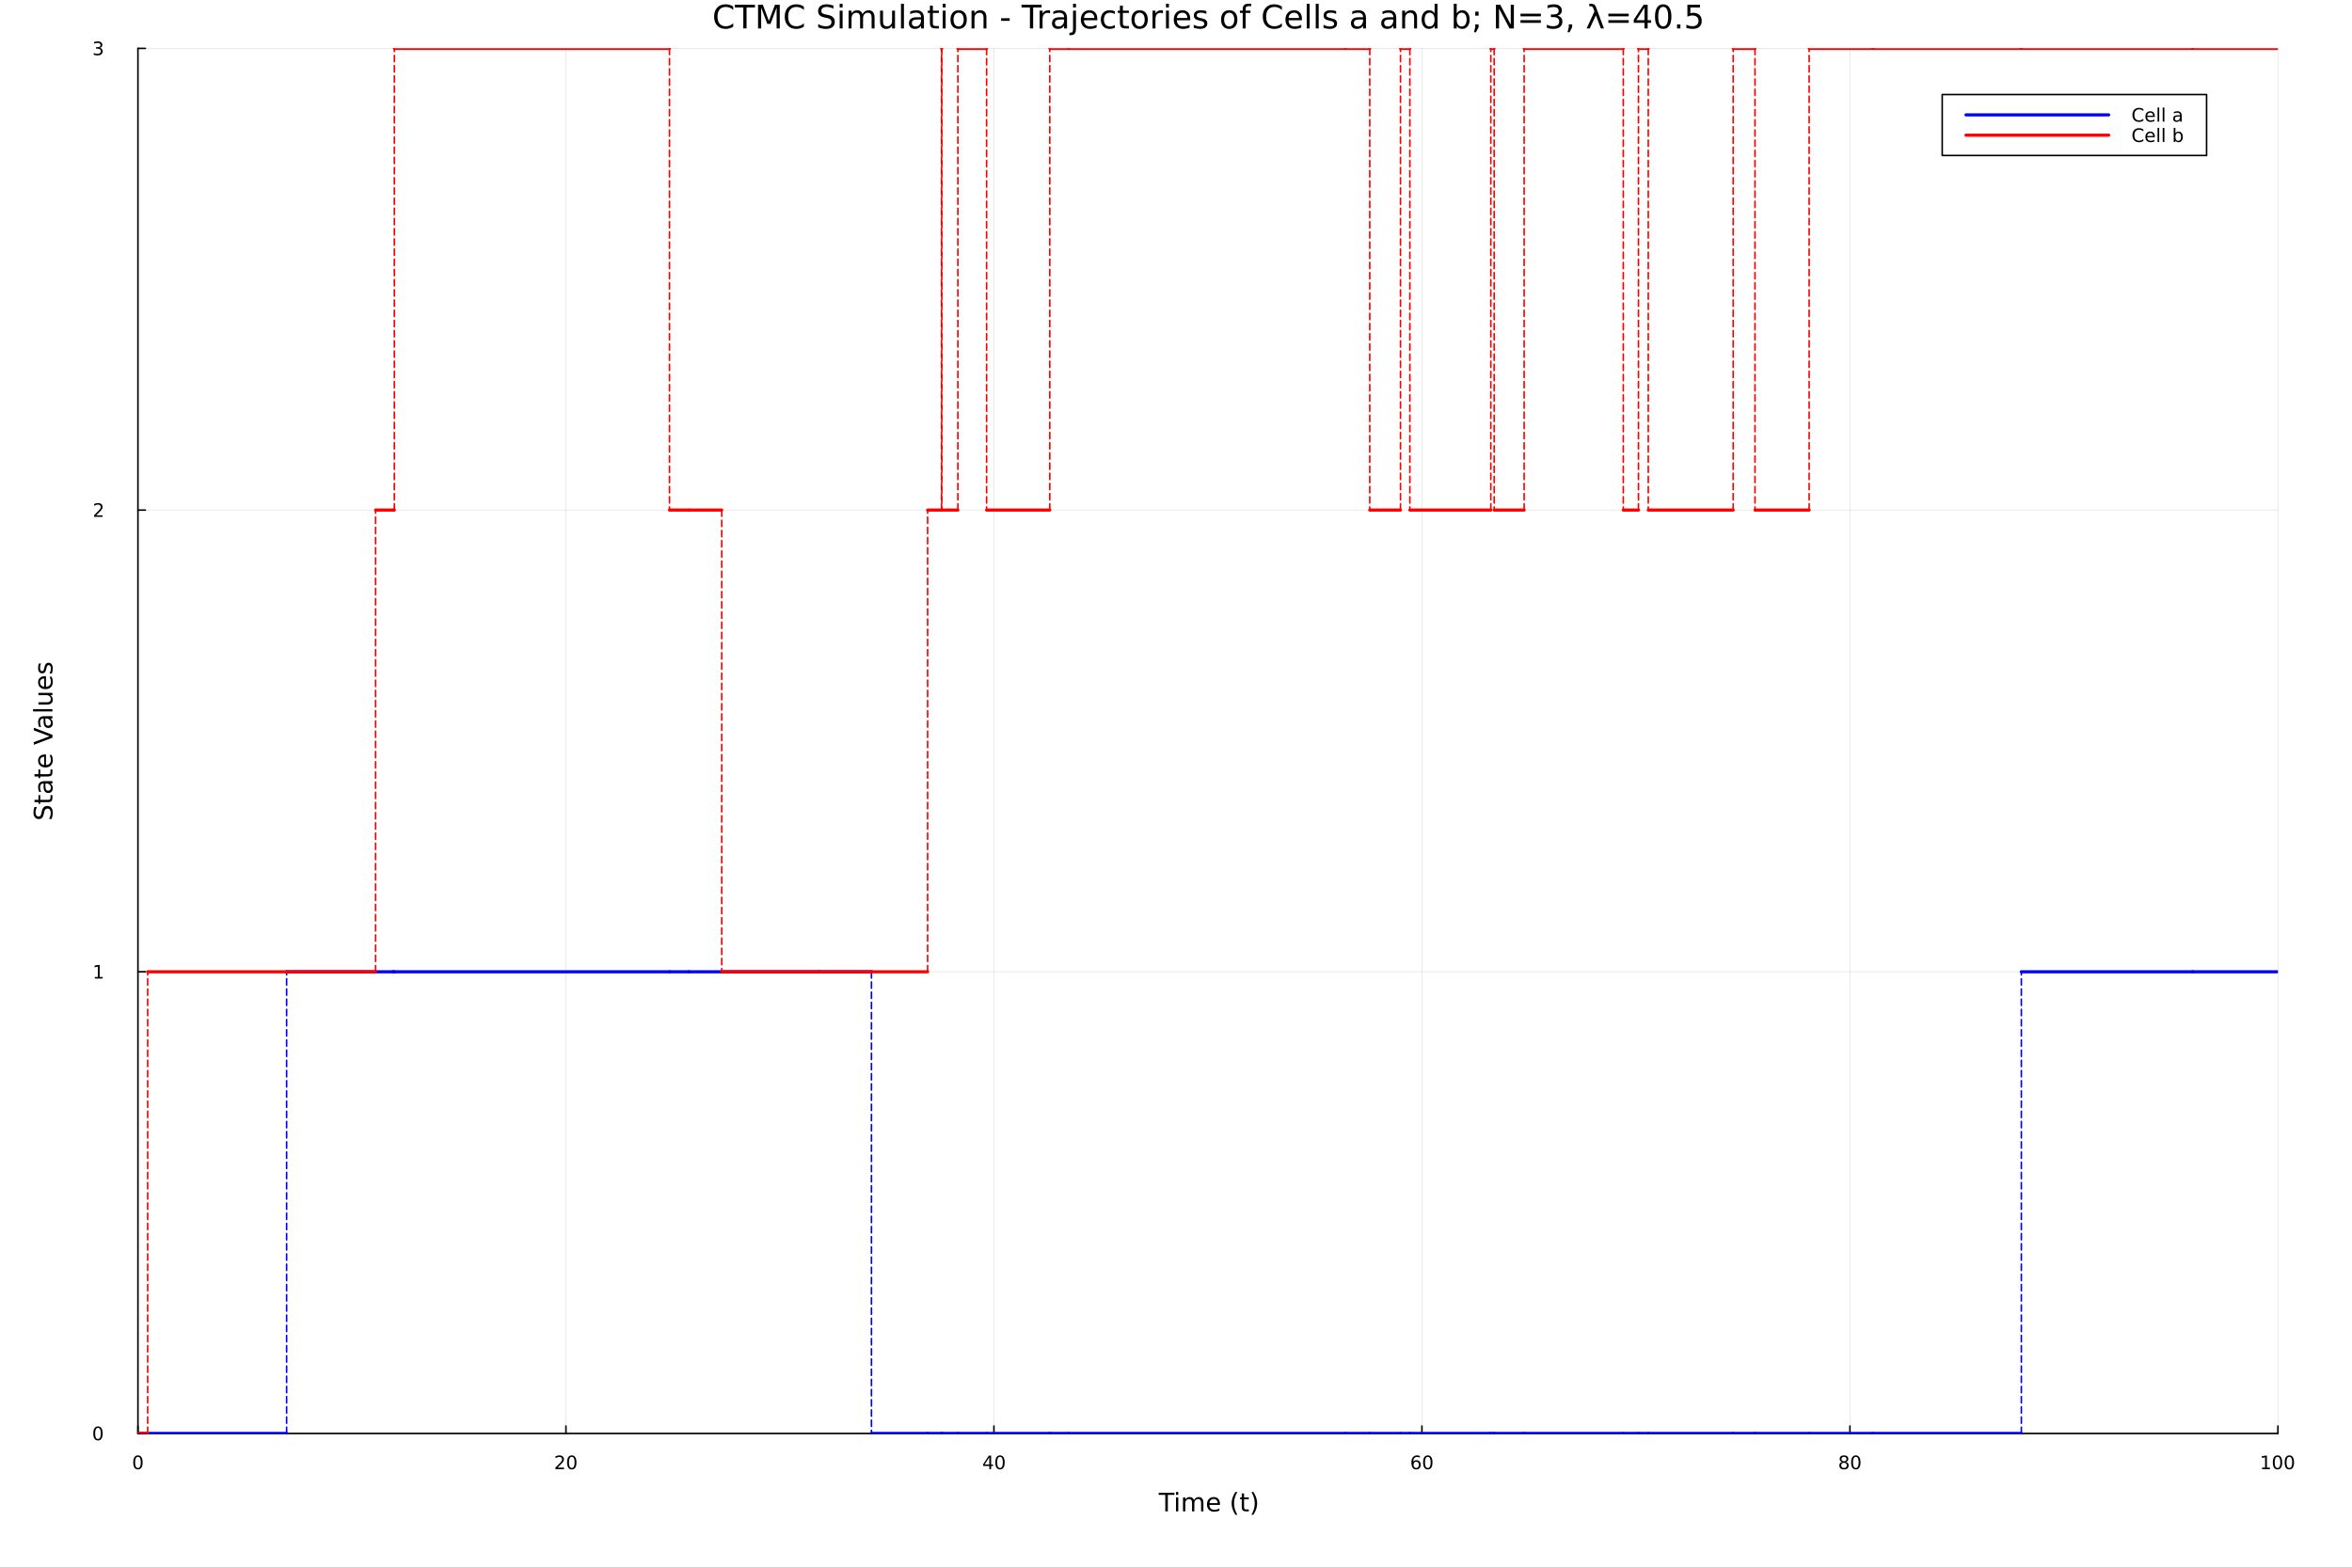 <?xml version="1.0" encoding="utf-8"?>
<svg xmlns="http://www.w3.org/2000/svg" xmlns:xlink="http://www.w3.org/1999/xlink" width="1500" height="1000" viewBox="0 0 6000 4000">
<rect x="0" y="0" width="6000" height="4000" fill="#333333" stroke="none"/>
<defs>
  <clipPath id="clip800">
    <rect x="0" y="0" width="6000" height="4000"/>
  </clipPath>
</defs>
<path clip-path="url(#clip800)" d="M0 4000 L6000 4000 L6000 2.22045e-13 L0 2.22045e-13  Z" fill="#ffffff" fill-rule="evenodd" fill-opacity="1"/>
<defs>
  <clipPath id="clip801">
    <rect x="1200" y="0" width="4201" height="4000"/>
  </clipPath>
</defs>
<path clip-path="url(#clip800)" d="M351.881 3657.45 L5811.02 3657.45 L5811.02 123.472 L351.881 123.472  Z" fill="#ffffff" fill-rule="evenodd" fill-opacity="1"/>
<defs>
  <clipPath id="clip802">
    <rect x="351" y="123" width="5460" height="3535"/>
  </clipPath>
</defs>
<polyline clip-path="url(#clip802)" style="stroke:#000000; stroke-linecap:round; stroke-linejoin:round; stroke-width:2; stroke-opacity:0.1; fill:none" points="351.881,3657.45 351.881,123.472 "/>
<polyline clip-path="url(#clip802)" style="stroke:#000000; stroke-linecap:round; stroke-linejoin:round; stroke-width:2; stroke-opacity:0.1; fill:none" points="1443.71,3657.45 1443.71,123.472 "/>
<polyline clip-path="url(#clip802)" style="stroke:#000000; stroke-linecap:round; stroke-linejoin:round; stroke-width:2; stroke-opacity:0.1; fill:none" points="2535.54,3657.45 2535.54,123.472 "/>
<polyline clip-path="url(#clip802)" style="stroke:#000000; stroke-linecap:round; stroke-linejoin:round; stroke-width:2; stroke-opacity:0.1; fill:none" points="3627.37,3657.45 3627.37,123.472 "/>
<polyline clip-path="url(#clip802)" style="stroke:#000000; stroke-linecap:round; stroke-linejoin:round; stroke-width:2; stroke-opacity:0.1; fill:none" points="4719.2,3657.45 4719.2,123.472 "/>
<polyline clip-path="url(#clip802)" style="stroke:#000000; stroke-linecap:round; stroke-linejoin:round; stroke-width:2; stroke-opacity:0.1; fill:none" points="5811.02,3657.45 5811.02,123.472 "/>
<polyline clip-path="url(#clip802)" style="stroke:#000000; stroke-linecap:round; stroke-linejoin:round; stroke-width:2; stroke-opacity:0.1; fill:none" points="351.881,3657.45 5811.02,3657.45 "/>
<polyline clip-path="url(#clip802)" style="stroke:#000000; stroke-linecap:round; stroke-linejoin:round; stroke-width:2; stroke-opacity:0.1; fill:none" points="351.881,2479.46 5811.02,2479.46 "/>
<polyline clip-path="url(#clip802)" style="stroke:#000000; stroke-linecap:round; stroke-linejoin:round; stroke-width:2; stroke-opacity:0.1; fill:none" points="351.881,1301.46 5811.02,1301.46 "/>
<polyline clip-path="url(#clip802)" style="stroke:#000000; stroke-linecap:round; stroke-linejoin:round; stroke-width:2; stroke-opacity:0.1; fill:none" points="351.881,123.472 5811.02,123.472 "/>
<polyline clip-path="url(#clip800)" style="stroke:#000000; stroke-linecap:round; stroke-linejoin:round; stroke-width:4; stroke-opacity:1; fill:none" points="351.881,3657.45 5811.02,3657.45 "/>
<polyline clip-path="url(#clip800)" style="stroke:#000000; stroke-linecap:round; stroke-linejoin:round; stroke-width:4; stroke-opacity:1; fill:none" points="351.881,3657.45 351.881,3638.55 "/>
<polyline clip-path="url(#clip800)" style="stroke:#000000; stroke-linecap:round; stroke-linejoin:round; stroke-width:4; stroke-opacity:1; fill:none" points="1443.71,3657.45 1443.71,3638.55 "/>
<polyline clip-path="url(#clip800)" style="stroke:#000000; stroke-linecap:round; stroke-linejoin:round; stroke-width:4; stroke-opacity:1; fill:none" points="2535.54,3657.45 2535.54,3638.55 "/>
<polyline clip-path="url(#clip800)" style="stroke:#000000; stroke-linecap:round; stroke-linejoin:round; stroke-width:4; stroke-opacity:1; fill:none" points="3627.37,3657.45 3627.37,3638.55 "/>
<polyline clip-path="url(#clip800)" style="stroke:#000000; stroke-linecap:round; stroke-linejoin:round; stroke-width:4; stroke-opacity:1; fill:none" points="4719.2,3657.45 4719.2,3638.55 "/>
<polyline clip-path="url(#clip800)" style="stroke:#000000; stroke-linecap:round; stroke-linejoin:round; stroke-width:4; stroke-opacity:1; fill:none" points="5811.02,3657.45 5811.02,3638.55 "/>
<path clip-path="url(#clip800)" d="M351.881 3717.17 Q348.27 3717.17 346.441 3720.73 Q344.636 3724.27 344.636 3731.4 Q344.636 3738.51 346.441 3742.07 Q348.27 3745.62 351.881 3745.62 Q355.515 3745.62 357.321 3742.07 Q359.15 3738.51 359.15 3731.4 Q359.15 3724.27 357.321 3720.73 Q355.515 3717.17 351.881 3717.17 M351.881 3713.46 Q357.691 3713.46 360.747 3718.07 Q363.826 3722.65 363.826 3731.4 Q363.826 3740.13 360.747 3744.74 Q357.691 3749.32 351.881 3749.32 Q346.071 3749.32 342.992 3744.74 Q339.937 3740.13 339.937 3731.4 Q339.937 3722.65 342.992 3718.07 Q346.071 3713.46 351.881 3713.46 Z" fill="#000000" fill-rule="nonzero" fill-opacity="1" /><path clip-path="url(#clip800)" d="M1422.48 3744.71 L1438.8 3744.71 L1438.8 3748.65 L1416.86 3748.65 L1416.86 3744.71 Q1419.52 3741.96 1424.1 3737.33 Q1428.71 3732.68 1429.89 3731.33 Q1432.14 3728.81 1433.02 3727.07 Q1433.92 3725.31 1433.92 3723.62 Q1433.92 3720.87 1431.97 3719.13 Q1430.05 3717.4 1426.95 3717.4 Q1424.75 3717.4 1422.3 3718.16 Q1419.87 3718.93 1417.09 3720.48 L1417.09 3715.75 Q1419.91 3714.62 1422.37 3714.04 Q1424.82 3713.46 1426.86 3713.46 Q1432.23 3713.46 1435.42 3716.15 Q1438.62 3718.83 1438.62 3723.32 Q1438.62 3725.45 1437.81 3727.37 Q1437.02 3729.27 1434.91 3731.87 Q1434.33 3732.54 1431.23 3735.75 Q1428.13 3738.95 1422.48 3744.71 Z" fill="#000000" fill-rule="nonzero" fill-opacity="1" /><path clip-path="url(#clip800)" d="M1458.62 3717.17 Q1455.01 3717.17 1453.18 3720.73 Q1451.37 3724.27 1451.37 3731.4 Q1451.37 3738.51 1453.18 3742.07 Q1455.01 3745.62 1458.62 3745.62 Q1462.25 3745.62 1464.06 3742.07 Q1465.89 3738.51 1465.89 3731.4 Q1465.89 3724.27 1464.06 3720.73 Q1462.25 3717.17 1458.62 3717.17 M1458.62 3713.46 Q1464.43 3713.46 1467.48 3718.07 Q1470.56 3722.65 1470.56 3731.4 Q1470.56 3740.13 1467.48 3744.74 Q1464.43 3749.32 1458.62 3749.32 Q1452.81 3749.32 1449.73 3744.74 Q1446.67 3740.13 1446.67 3731.4 Q1446.67 3722.65 1449.73 3718.07 Q1452.81 3713.46 1458.62 3713.46 Z" fill="#000000" fill-rule="nonzero" fill-opacity="1" /><path clip-path="url(#clip800)" d="M2523.71 3718.16 L2511.9 3736.61 L2523.71 3736.61 L2523.71 3718.16 M2522.48 3714.09 L2528.36 3714.09 L2528.36 3736.61 L2533.29 3736.61 L2533.29 3740.5 L2528.36 3740.5 L2528.36 3748.65 L2523.71 3748.65 L2523.71 3740.5 L2508.11 3740.5 L2508.11 3735.99 L2522.48 3714.09 Z" fill="#000000" fill-rule="nonzero" fill-opacity="1" /><path clip-path="url(#clip800)" d="M2551.02 3717.17 Q2547.41 3717.17 2545.58 3720.73 Q2543.78 3724.27 2543.78 3731.4 Q2543.78 3738.51 2545.58 3742.07 Q2547.41 3745.62 2551.02 3745.62 Q2554.66 3745.62 2556.46 3742.07 Q2558.29 3738.51 2558.29 3731.4 Q2558.29 3724.27 2556.46 3720.73 Q2554.66 3717.17 2551.02 3717.17 M2551.02 3713.46 Q2556.83 3713.46 2559.89 3718.07 Q2562.97 3722.65 2562.97 3731.4 Q2562.97 3740.13 2559.89 3744.74 Q2556.83 3749.32 2551.02 3749.32 Q2545.21 3749.32 2542.14 3744.74 Q2539.08 3740.13 2539.08 3731.4 Q2539.08 3722.65 2542.14 3718.07 Q2545.21 3713.46 2551.02 3713.46 Z" fill="#000000" fill-rule="nonzero" fill-opacity="1" /><path clip-path="url(#clip800)" d="M3612.77 3729.5 Q3609.62 3729.5 3607.77 3731.66 Q3605.94 3733.81 3605.94 3737.56 Q3605.94 3741.29 3607.77 3743.46 Q3609.62 3745.62 3612.77 3745.62 Q3615.92 3745.62 3617.75 3743.46 Q3619.6 3741.29 3619.6 3737.56 Q3619.6 3733.81 3617.75 3731.66 Q3615.92 3729.5 3612.77 3729.5 M3622.05 3714.85 L3622.05 3719.11 Q3620.29 3718.28 3618.49 3717.84 Q3616.71 3717.4 3614.95 3717.4 Q3610.32 3717.4 3607.86 3720.52 Q3605.43 3723.65 3605.09 3729.97 Q3606.45 3727.95 3608.51 3726.89 Q3610.57 3725.8 3613.05 3725.8 Q3618.26 3725.8 3621.27 3728.97 Q3624.3 3732.12 3624.3 3737.56 Q3624.3 3742.88 3621.15 3746.1 Q3618 3749.32 3612.77 3749.32 Q3606.78 3749.32 3603.61 3744.74 Q3600.43 3740.13 3600.43 3731.4 Q3600.43 3723.21 3604.32 3718.35 Q3608.21 3713.46 3614.76 3713.46 Q3616.52 3713.46 3618.3 3713.81 Q3620.11 3714.16 3622.05 3714.85 Z" fill="#000000" fill-rule="nonzero" fill-opacity="1" /><path clip-path="url(#clip800)" d="M3642.35 3717.17 Q3638.74 3717.17 3636.92 3720.73 Q3635.11 3724.27 3635.11 3731.4 Q3635.11 3738.51 3636.92 3742.07 Q3638.74 3745.62 3642.35 3745.62 Q3645.99 3745.62 3647.79 3742.07 Q3649.62 3738.51 3649.62 3731.4 Q3649.62 3724.27 3647.79 3720.73 Q3645.99 3717.17 3642.35 3717.17 M3642.35 3713.46 Q3648.17 3713.46 3651.22 3718.07 Q3654.3 3722.65 3654.3 3731.4 Q3654.3 3740.13 3651.22 3744.74 Q3648.17 3749.32 3642.35 3749.32 Q3636.54 3749.32 3633.47 3744.74 Q3630.41 3740.13 3630.41 3731.4 Q3630.41 3722.65 3633.47 3718.07 Q3636.54 3713.46 3642.35 3713.46 Z" fill="#000000" fill-rule="nonzero" fill-opacity="1" /><path clip-path="url(#clip800)" d="M4704.07 3732.24 Q4700.73 3732.24 4698.81 3734.02 Q4696.92 3735.8 4696.92 3738.93 Q4696.92 3742.05 4698.81 3743.83 Q4700.73 3745.62 4704.07 3745.62 Q4707.4 3745.62 4709.32 3743.83 Q4711.24 3742.03 4711.24 3738.93 Q4711.24 3735.8 4709.32 3734.02 Q4707.42 3732.24 4704.07 3732.24 M4699.39 3730.24 Q4696.38 3729.5 4694.69 3727.44 Q4693.03 3725.38 4693.03 3722.42 Q4693.03 3718.28 4695.97 3715.87 Q4698.93 3713.46 4704.07 3713.46 Q4709.23 3713.46 4712.17 3715.87 Q4715.11 3718.28 4715.11 3722.42 Q4715.11 3725.38 4713.42 3727.44 Q4711.75 3729.5 4708.77 3730.24 Q4712.15 3731.03 4714.02 3733.32 Q4715.92 3735.62 4715.92 3738.93 Q4715.92 3743.95 4712.84 3746.63 Q4709.79 3749.32 4704.07 3749.32 Q4698.35 3749.32 4695.27 3746.63 Q4692.22 3743.95 4692.22 3738.93 Q4692.22 3735.62 4694.11 3733.32 Q4696.01 3731.03 4699.39 3730.24 M4697.68 3722.86 Q4697.68 3725.55 4699.35 3727.05 Q4701.04 3728.56 4704.07 3728.56 Q4707.08 3728.56 4708.77 3727.05 Q4710.48 3725.55 4710.48 3722.86 Q4710.48 3720.18 4708.77 3718.67 Q4707.08 3717.17 4704.07 3717.17 Q4701.04 3717.17 4699.35 3718.67 Q4697.68 3720.18 4697.68 3722.86 Z" fill="#000000" fill-rule="nonzero" fill-opacity="1" /><path clip-path="url(#clip800)" d="M4734.23 3717.17 Q4730.62 3717.17 4728.79 3720.73 Q4726.98 3724.27 4726.98 3731.4 Q4726.98 3738.51 4728.79 3742.07 Q4730.62 3745.62 4734.23 3745.62 Q4737.86 3745.62 4739.67 3742.07 Q4741.5 3738.51 4741.5 3731.4 Q4741.5 3724.27 4739.67 3720.73 Q4737.86 3717.17 4734.23 3717.17 M4734.23 3713.46 Q4740.04 3713.46 4743.1 3718.07 Q4746.17 3722.65 4746.17 3731.4 Q4746.17 3740.13 4743.1 3744.74 Q4740.04 3749.32 4734.23 3749.32 Q4728.42 3749.32 4725.34 3744.74 Q4722.29 3740.13 4722.29 3731.4 Q4722.29 3722.65 4725.34 3718.07 Q4728.42 3713.46 4734.23 3713.46 Z" fill="#000000" fill-rule="nonzero" fill-opacity="1" /><path clip-path="url(#clip800)" d="M5770.63 3744.71 L5778.27 3744.71 L5778.27 3718.35 L5769.96 3720.01 L5769.96 3715.75 L5778.22 3714.09 L5782.9 3714.09 L5782.9 3744.71 L5790.54 3744.71 L5790.54 3748.65 L5770.63 3748.65 L5770.63 3744.71 Z" fill="#000000" fill-rule="nonzero" fill-opacity="1" /><path clip-path="url(#clip800)" d="M5809.98 3717.17 Q5806.37 3717.17 5804.54 3720.73 Q5802.74 3724.27 5802.74 3731.4 Q5802.74 3738.51 5804.54 3742.07 Q5806.37 3745.62 5809.98 3745.62 Q5813.62 3745.62 5815.42 3742.07 Q5817.25 3738.51 5817.25 3731.4 Q5817.25 3724.27 5815.42 3720.73 Q5813.62 3717.17 5809.98 3717.17 M5809.98 3713.46 Q5815.79 3713.46 5818.85 3718.07 Q5821.93 3722.65 5821.93 3731.4 Q5821.93 3740.13 5818.85 3744.74 Q5815.79 3749.32 5809.98 3749.32 Q5804.17 3749.32 5801.09 3744.74 Q5798.04 3740.13 5798.04 3731.4 Q5798.04 3722.65 5801.09 3718.07 Q5804.17 3713.46 5809.98 3713.46 Z" fill="#000000" fill-rule="nonzero" fill-opacity="1" /><path clip-path="url(#clip800)" d="M5840.14 3717.17 Q5836.53 3717.17 5834.7 3720.73 Q5832.9 3724.27 5832.9 3731.4 Q5832.9 3738.51 5834.7 3742.07 Q5836.53 3745.62 5840.14 3745.62 Q5843.78 3745.62 5845.58 3742.07 Q5847.41 3738.51 5847.41 3731.4 Q5847.41 3724.27 5845.58 3720.73 Q5843.78 3717.17 5840.14 3717.17 M5840.14 3713.46 Q5845.95 3713.46 5849.01 3718.07 Q5852.09 3722.65 5852.09 3731.4 Q5852.09 3740.13 5849.01 3744.74 Q5845.95 3749.32 5840.14 3749.32 Q5834.33 3749.32 5831.25 3744.74 Q5828.2 3740.13 5828.2 3731.4 Q5828.2 3722.65 5831.25 3718.07 Q5834.33 3713.46 5840.14 3713.46 Z" fill="#000000" fill-rule="nonzero" fill-opacity="1" /><path clip-path="url(#clip800)" d="M2955.83 3808.79 L2996.02 3808.79 L2996.02 3814.2 L2979.16 3814.2 L2979.16 3856.31 L2972.69 3856.31 L2972.69 3814.2 L2955.83 3814.2 L2955.83 3808.79 Z" fill="#000000" fill-rule="nonzero" fill-opacity="1" /><path clip-path="url(#clip800)" d="M2999.97 3820.66 L3005.83 3820.66 L3005.83 3856.31 L2999.97 3856.31 L2999.97 3820.66 M2999.97 3806.79 L3005.83 3806.79 L3005.83 3814.2 L2999.97 3814.2 L2999.97 3806.79 Z" fill="#000000" fill-rule="nonzero" fill-opacity="1" /><path clip-path="url(#clip800)" d="M3045.84 3827.51 Q3048.03 3823.56 3051.09 3821.68 Q3054.14 3819.8 3058.28 3819.8 Q3063.85 3819.8 3066.87 3823.72 Q3069.9 3827.6 3069.9 3834.8 L3069.9 3856.31 L3064.01 3856.31 L3064.01 3834.99 Q3064.01 3829.86 3062.2 3827.38 Q3060.38 3824.9 3056.66 3824.9 Q3052.11 3824.9 3049.46 3827.92 Q3046.82 3830.94 3046.82 3836.16 L3046.82 3856.31 L3040.93 3856.31 L3040.93 3834.99 Q3040.93 3829.83 3039.12 3827.38 Q3037.31 3824.9 3033.52 3824.9 Q3029.03 3824.9 3026.39 3827.95 Q3023.75 3830.98 3023.75 3836.16 L3023.75 3856.31 L3017.86 3856.31 L3017.86 3820.66 L3023.75 3820.66 L3023.75 3826.2 Q3025.75 3822.92 3028.55 3821.36 Q3031.35 3819.8 3035.21 3819.8 Q3039.09 3819.8 3041.79 3821.78 Q3044.53 3823.75 3045.84 3827.51 Z" fill="#000000" fill-rule="nonzero" fill-opacity="1" /><path clip-path="url(#clip800)" d="M3112.07 3837.02 L3112.07 3839.89 L3085.14 3839.89 Q3085.53 3845.94 3088.77 3849.12 Q3092.05 3852.27 3097.88 3852.27 Q3101.25 3852.27 3104.4 3851.44 Q3107.58 3850.61 3110.7 3848.96 L3110.7 3854.5 Q3107.55 3855.83 3104.24 3856.53 Q3100.93 3857.23 3097.53 3857.23 Q3089 3857.23 3084 3852.27 Q3079.03 3847.3 3079.03 3838.84 Q3079.03 3830.08 3083.74 3824.96 Q3088.49 3819.8 3096.51 3819.8 Q3103.7 3819.8 3107.87 3824.45 Q3112.07 3829.07 3112.07 3837.02 M3106.22 3835.3 Q3106.15 3830.5 3103.51 3827.63 Q3100.9 3824.77 3096.57 3824.77 Q3091.67 3824.77 3088.71 3827.54 Q3085.78 3830.31 3085.34 3835.34 L3106.22 3835.3 Z" fill="#000000" fill-rule="nonzero" fill-opacity="1" /><path clip-path="url(#clip800)" d="M3156.47 3806.85 Q3152.21 3814.17 3150.14 3821.33 Q3148.07 3828.49 3148.07 3835.85 Q3148.07 3843.2 3150.14 3850.42 Q3152.24 3857.62 3156.47 3864.91 L3151.38 3864.91 Q3146.61 3857.43 3144.22 3850.2 Q3141.86 3842.98 3141.86 3835.85 Q3141.86 3828.75 3144.22 3821.55 Q3146.57 3814.36 3151.38 3806.85 L3156.47 3806.85 Z" fill="#000000" fill-rule="nonzero" fill-opacity="1" /><path clip-path="url(#clip800)" d="M3173.63 3810.54 L3173.63 3820.66 L3185.69 3820.66 L3185.69 3825.22 L3173.63 3825.22 L3173.63 3844.57 Q3173.63 3848.93 3174.81 3850.17 Q3176.01 3851.41 3179.68 3851.41 L3185.69 3851.41 L3185.69 3856.31 L3179.68 3856.31 Q3172.9 3856.31 3170.32 3853.8 Q3167.74 3851.25 3167.74 3844.57 L3167.74 3825.22 L3163.44 3825.22 L3163.44 3820.66 L3167.74 3820.66 L3167.74 3810.54 L3173.63 3810.54 Z" fill="#000000" fill-rule="nonzero" fill-opacity="1" /><path clip-path="url(#clip800)" d="M3192.47 3806.85 L3197.56 3806.85 Q3202.34 3814.36 3204.69 3821.55 Q3207.08 3828.75 3207.08 3835.85 Q3207.08 3842.98 3204.69 3850.2 Q3202.34 3857.43 3197.56 3864.91 L3192.47 3864.91 Q3196.7 3857.62 3198.77 3850.42 Q3200.87 3843.2 3200.87 3835.85 Q3200.87 3828.49 3198.77 3821.33 Q3196.7 3814.17 3192.47 3806.85 Z" fill="#000000" fill-rule="nonzero" fill-opacity="1" /><polyline clip-path="url(#clip800)" style="stroke:#000000; stroke-linecap:round; stroke-linejoin:round; stroke-width:4; stroke-opacity:1; fill:none" points="351.881,3657.45 351.881,123.472 "/>
<polyline clip-path="url(#clip800)" style="stroke:#000000; stroke-linecap:round; stroke-linejoin:round; stroke-width:4; stroke-opacity:1; fill:none" points="351.881,3657.45 370.779,3657.45 "/>
<polyline clip-path="url(#clip800)" style="stroke:#000000; stroke-linecap:round; stroke-linejoin:round; stroke-width:4; stroke-opacity:1; fill:none" points="351.881,2479.46 370.779,2479.46 "/>
<polyline clip-path="url(#clip800)" style="stroke:#000000; stroke-linecap:round; stroke-linejoin:round; stroke-width:4; stroke-opacity:1; fill:none" points="351.881,1301.46 370.779,1301.46 "/>
<polyline clip-path="url(#clip800)" style="stroke:#000000; stroke-linecap:round; stroke-linejoin:round; stroke-width:4; stroke-opacity:1; fill:none" points="351.881,123.472 370.779,123.472 "/>
<path clip-path="url(#clip800)" d="M249.937 3643.25 Q246.326 3643.25 244.497 3646.81 Q242.691 3650.35 242.691 3657.48 Q242.691 3664.59 244.497 3668.15 Q246.326 3671.7 249.937 3671.7 Q253.571 3671.7 255.377 3668.15 Q257.205 3664.59 257.205 3657.48 Q257.205 3650.35 255.377 3646.81 Q253.571 3643.25 249.937 3643.25 M249.937 3639.54 Q255.747 3639.54 258.803 3644.15 Q261.881 3648.73 261.881 3657.48 Q261.881 3666.21 258.803 3670.82 Q255.747 3675.4 249.937 3675.4 Q244.127 3675.4 241.048 3670.82 Q237.992 3666.21 237.992 3657.48 Q237.992 3648.73 241.048 3644.15 Q244.127 3639.54 249.937 3639.54 Z" fill="#000000" fill-rule="nonzero" fill-opacity="1" /><path clip-path="url(#clip800)" d="M241.974 2492.8 L249.613 2492.8 L249.613 2466.43 L241.303 2468.1 L241.303 2463.84 L249.566 2462.18 L254.242 2462.18 L254.242 2492.8 L261.881 2492.8 L261.881 2496.74 L241.974 2496.74 L241.974 2492.8 Z" fill="#000000" fill-rule="nonzero" fill-opacity="1" /><path clip-path="url(#clip800)" d="M245.562 1314.81 L261.881 1314.81 L261.881 1318.74 L239.937 1318.74 L239.937 1314.81 Q242.599 1312.05 247.182 1307.42 Q251.789 1302.77 252.969 1301.43 Q255.215 1298.91 256.094 1297.17 Q256.997 1295.41 256.997 1293.72 Q256.997 1290.97 255.053 1289.23 Q253.131 1287.49 250.029 1287.49 Q247.83 1287.49 245.377 1288.26 Q242.946 1289.02 240.168 1290.57 L240.168 1285.85 Q242.992 1284.72 245.446 1284.14 Q247.9 1283.56 249.937 1283.56 Q255.307 1283.56 258.502 1286.24 Q261.696 1288.93 261.696 1293.42 Q261.696 1295.55 260.886 1297.47 Q260.099 1299.37 257.992 1301.96 Q257.414 1302.63 254.312 1305.85 Q251.21 1309.04 245.562 1314.81 Z" fill="#000000" fill-rule="nonzero" fill-opacity="1" /><path clip-path="url(#clip800)" d="M254.752 122.118 Q258.108 122.836 259.983 125.104 Q261.881 127.373 261.881 130.706 Q261.881 135.822 258.363 138.623 Q254.844 141.423 248.363 141.423 Q246.187 141.423 243.872 140.984 Q241.58 140.567 239.127 139.71 L239.127 135.197 Q241.071 136.331 243.386 136.91 Q245.701 137.488 248.224 137.488 Q252.622 137.488 254.914 135.752 Q257.228 134.016 257.228 130.706 Q257.228 127.65 255.076 125.937 Q252.946 124.201 249.127 124.201 L245.099 124.201 L245.099 120.359 L249.312 120.359 Q252.761 120.359 254.59 118.993 Q256.418 117.604 256.418 115.012 Q256.418 112.35 254.52 110.937 Q252.645 109.502 249.127 109.502 Q247.205 109.502 245.006 109.919 Q242.807 110.336 240.168 111.215 L240.168 107.049 Q242.83 106.308 245.145 105.937 Q247.483 105.567 249.543 105.567 Q254.867 105.567 257.969 107.998 Q261.071 110.405 261.071 114.525 Q261.071 117.396 259.428 119.386 Q257.784 121.354 254.752 122.118 Z" fill="#000000" fill-rule="nonzero" fill-opacity="1" /><path clip-path="url(#clip800)" d="M87.776 2059.25 L94.046 2059.25 Q92.296 2062.91 91.436 2066.15 Q90.577 2069.4 90.577 2072.42 Q90.577 2077.68 92.614 2080.54 Q94.651 2083.37 98.407 2083.37 Q101.558 2083.37 103.181 2081.49 Q104.772 2079.58 105.759 2074.3 L106.555 2070.42 Q107.924 2063.23 111.393 2059.82 Q114.83 2056.38 120.623 2056.38 Q127.53 2056.38 131.095 2061.03 Q134.659 2065.64 134.659 2074.59 Q134.659 2077.96 133.896 2081.78 Q133.132 2085.57 131.636 2089.64 L125.015 2089.64 Q127.212 2085.73 128.326 2081.97 Q129.44 2078.22 129.44 2074.59 Q129.44 2069.08 127.275 2066.09 Q125.111 2063.1 121.101 2063.1 Q117.599 2063.1 115.626 2065.26 Q113.653 2067.39 112.666 2072.3 L111.902 2076.21 Q110.47 2083.4 107.414 2086.62 Q104.359 2089.83 98.916 2089.83 Q92.614 2089.83 88.986 2085.41 Q85.357 2080.95 85.357 2073.16 Q85.357 2069.81 85.962 2066.34 Q86.567 2062.88 87.776 2059.25 Z" fill="#000000" fill-rule="nonzero" fill-opacity="1" /><path clip-path="url(#clip800)" d="M87.967 2040.82 L98.088 2040.82 L98.088 2028.75 L102.64 2028.75 L102.64 2040.82 L121.992 2040.82 Q126.352 2040.82 127.594 2039.64 Q128.835 2038.43 128.835 2034.77 L128.835 2028.75 L133.736 2028.75 L133.736 2034.77 Q133.736 2041.55 131.222 2044.13 Q128.676 2046.71 121.992 2046.71 L102.64 2046.71 L102.64 2051 L98.088 2051 L98.088 2046.71 L87.967 2046.71 L87.967 2040.82 Z" fill="#000000" fill-rule="nonzero" fill-opacity="1" /><path clip-path="url(#clip800)" d="M115.817 2004.85 Q115.817 2011.95 117.44 2014.69 Q119.063 2017.42 122.978 2017.42 Q126.098 2017.42 127.944 2015.39 Q129.758 2013.32 129.758 2009.79 Q129.758 2004.92 126.32 2001.99 Q122.851 1999.03 117.122 1999.03 L115.817 1999.03 L115.817 2004.85 M113.398 1993.17 L133.736 1993.17 L133.736 1999.03 L128.326 1999.03 Q131.572 2001.03 133.132 2004.02 Q134.659 2007.02 134.659 2011.34 Q134.659 2016.82 131.604 2020.07 Q128.517 2023.28 123.36 2023.28 Q117.345 2023.28 114.289 2019.27 Q111.234 2015.23 111.234 2007.24 L111.234 1999.03 L110.661 1999.03 Q106.619 1999.03 104.422 2001.7 Q102.194 2004.34 102.194 2009.15 Q102.194 2012.2 102.926 2015.1 Q103.658 2018 105.123 2020.67 L99.712 2020.67 Q98.47 2017.46 97.866 2014.43 Q97.229 2011.41 97.229 2008.54 Q97.229 2000.81 101.24 1996.99 Q105.25 1993.17 113.398 1993.17 Z" fill="#000000" fill-rule="nonzero" fill-opacity="1" /><path clip-path="url(#clip800)" d="M87.967 1975.31 L98.088 1975.31 L98.088 1963.25 L102.64 1963.25 L102.64 1975.31 L121.992 1975.31 Q126.352 1975.31 127.594 1974.14 Q128.835 1972.93 128.835 1969.27 L128.835 1963.25 L133.736 1963.25 L133.736 1969.27 Q133.736 1976.05 131.222 1978.62 Q128.676 1981.2 121.992 1981.2 L102.64 1981.2 L102.64 1985.5 L98.088 1985.5 L98.088 1981.2 L87.967 1981.2 L87.967 1975.31 Z" fill="#000000" fill-rule="nonzero" fill-opacity="1" /><path clip-path="url(#clip800)" d="M114.448 1925.06 L117.313 1925.06 L117.313 1951.98 Q123.36 1951.6 126.543 1948.36 Q129.694 1945.08 129.694 1939.25 Q129.694 1935.88 128.867 1932.73 Q128.039 1929.55 126.384 1926.43 L131.922 1926.43 Q133.259 1929.58 133.959 1932.89 Q134.659 1936.2 134.659 1939.6 Q134.659 1948.13 129.694 1953.13 Q124.729 1958.1 116.263 1958.1 Q107.51 1958.1 102.385 1953.38 Q97.229 1948.64 97.229 1940.62 Q97.229 1933.43 101.876 1929.26 Q106.491 1925.06 114.448 1925.06 M112.73 1930.91 Q107.924 1930.98 105.059 1933.62 Q102.194 1936.23 102.194 1940.56 Q102.194 1945.46 104.963 1948.42 Q107.733 1951.35 112.761 1951.79 L112.73 1930.91 Z" fill="#000000" fill-rule="nonzero" fill-opacity="1" /><path clip-path="url(#clip800)" d="M133.736 1882.22 L86.216 1900.36 L86.216 1893.64 L126.225 1878.59 L86.216 1863.5 L86.216 1856.82 L133.736 1874.93 L133.736 1882.22 Z" fill="#000000" fill-rule="nonzero" fill-opacity="1" /><path clip-path="url(#clip800)" d="M115.817 1838.99 Q115.817 1846.09 117.44 1848.83 Q119.063 1851.57 122.978 1851.57 Q126.098 1851.57 127.944 1849.53 Q129.758 1847.46 129.758 1843.93 Q129.758 1839.06 126.32 1836.13 Q122.851 1833.17 117.122 1833.17 L115.817 1833.17 L115.817 1838.99 M113.398 1827.31 L133.736 1827.31 L133.736 1833.17 L128.326 1833.17 Q131.572 1835.17 133.132 1838.17 Q134.659 1841.16 134.659 1845.49 Q134.659 1850.96 131.604 1854.21 Q128.517 1857.42 123.36 1857.42 Q117.345 1857.42 114.289 1853.41 Q111.234 1849.37 111.234 1841.38 L111.234 1833.17 L110.661 1833.17 Q106.619 1833.17 104.422 1835.84 Q102.194 1838.48 102.194 1843.29 Q102.194 1846.35 102.926 1849.24 Q103.658 1852.14 105.123 1854.81 L99.712 1854.81 Q98.47 1851.6 97.866 1848.57 Q97.229 1845.55 97.229 1842.69 Q97.229 1834.95 101.24 1831.13 Q105.25 1827.31 113.398 1827.31 Z" fill="#000000" fill-rule="nonzero" fill-opacity="1" /><path clip-path="url(#clip800)" d="M84.211 1815.25 L84.211 1809.39 L133.736 1809.39 L133.736 1815.25 L84.211 1815.25 Z" fill="#000000" fill-rule="nonzero" fill-opacity="1" /><path clip-path="url(#clip800)" d="M119.668 1797.74 L98.088 1797.74 L98.088 1791.89 L119.445 1791.89 Q124.506 1791.89 127.052 1789.91 Q129.567 1787.94 129.567 1783.99 Q129.567 1779.25 126.543 1776.51 Q123.519 1773.74 118.3 1773.74 L98.088 1773.74 L98.088 1767.89 L133.736 1767.89 L133.736 1773.74 L128.262 1773.74 Q131.508 1775.88 133.1 1778.71 Q134.659 1781.51 134.659 1785.23 Q134.659 1791.38 130.84 1794.56 Q127.021 1797.74 119.668 1797.74 M97.229 1783.01 L97.229 1783.01 Z" fill="#000000" fill-rule="nonzero" fill-opacity="1" /><path clip-path="url(#clip800)" d="M114.448 1725.33 L117.313 1725.33 L117.313 1752.26 Q123.36 1751.88 126.543 1748.63 Q129.694 1745.35 129.694 1739.53 Q129.694 1736.16 128.867 1733 Q128.039 1729.82 126.384 1726.7 L131.922 1726.7 Q133.259 1729.85 133.959 1733.16 Q134.659 1736.47 134.659 1739.88 Q134.659 1748.41 129.694 1753.41 Q124.729 1758.37 116.263 1758.37 Q107.51 1758.37 102.385 1753.66 Q97.229 1748.92 97.229 1740.9 Q97.229 1733.7 101.876 1729.53 Q106.491 1725.33 114.448 1725.33 M112.73 1731.19 Q107.924 1731.25 105.059 1733.9 Q102.194 1736.51 102.194 1740.83 Q102.194 1745.74 104.963 1748.7 Q107.733 1751.62 112.761 1752.07 L112.73 1731.19 Z" fill="#000000" fill-rule="nonzero" fill-opacity="1" /><path clip-path="url(#clip800)" d="M99.139 1693 L104.677 1693 Q103.404 1695.48 102.767 1698.15 Q102.131 1700.83 102.131 1703.69 Q102.131 1708.05 103.468 1710.25 Q104.804 1712.41 107.478 1712.41 Q109.515 1712.41 110.693 1710.85 Q111.838 1709.29 112.889 1704.58 L113.334 1702.58 Q114.671 1696.34 117.122 1693.73 Q119.541 1691.09 123.901 1691.09 Q128.867 1691.09 131.763 1695.03 Q134.659 1698.95 134.659 1705.82 Q134.659 1708.69 134.087 1711.81 Q133.545 1714.89 132.431 1718.33 L126.384 1718.33 Q128.071 1715.08 128.93 1711.93 Q129.758 1708.78 129.758 1705.7 Q129.758 1701.56 128.357 1699.33 Q126.925 1697.1 124.347 1697.1 Q121.96 1697.1 120.687 1698.72 Q119.414 1700.32 118.236 1705.76 L117.759 1707.8 Q116.613 1713.24 114.257 1715.66 Q111.87 1718.08 107.733 1718.08 Q102.704 1718.08 99.966 1714.51 Q97.229 1710.95 97.229 1704.39 Q97.229 1701.14 97.707 1698.28 Q98.184 1695.41 99.139 1693 Z" fill="#000000" fill-rule="nonzero" fill-opacity="1" /><path clip-path="url(#clip800)" d="M1870.5 16.755 L1870.5 25.383 Q1866.36 21.535 1861.66 19.631 Q1857.01 17.727 1851.74 17.727 Q1841.37 17.727 1835.86 24.087 Q1830.35 30.406 1830.35 42.397 Q1830.35 54.347 1835.86 60.707 Q1841.37 67.026 1851.74 67.026 Q1857.01 67.026 1861.66 65.122 Q1866.36 63.218 1870.5 59.37 L1870.5 67.918 Q1866.2 70.834 1861.38 72.292 Q1856.6 73.751 1851.25 73.751 Q1837.52 73.751 1829.62 65.365 Q1821.72 56.94 1821.72 42.397 Q1821.72 27.814 1829.62 19.428 Q1837.52 11.002 1851.25 11.002 Q1856.68 11.002 1861.46 12.461 Q1866.28 13.878 1870.5 16.755 Z" fill="#000000" fill-rule="nonzero" fill-opacity="1" /><path clip-path="url(#clip800)" d="M1874.75 12.096 L1925.91 12.096 L1925.91 18.983 L1904.44 18.983 L1904.44 72.576 L1896.22 72.576 L1896.22 18.983 L1874.75 18.983 L1874.75 12.096 Z" fill="#000000" fill-rule="nonzero" fill-opacity="1" /><path clip-path="url(#clip800)" d="M1933.81 12.096 L1946 12.096 L1961.44 53.253 L1976.95 12.096 L1989.15 12.096 L1989.15 72.576 L1981.17 72.576 L1981.17 19.469 L1965.57 60.95 L1957.35 60.95 L1941.75 19.469 L1941.75 72.576 L1933.81 72.576 L1933.81 12.096 Z" fill="#000000" fill-rule="nonzero" fill-opacity="1" /><path clip-path="url(#clip800)" d="M2050.68 16.755 L2050.68 25.383 Q2046.55 21.535 2041.85 19.631 Q2037.19 17.727 2031.92 17.727 Q2021.55 17.727 2016.04 24.087 Q2010.54 30.406 2010.54 42.397 Q2010.54 54.347 2016.04 60.707 Q2021.55 67.026 2031.92 67.026 Q2037.19 67.026 2041.85 65.122 Q2046.55 63.218 2050.68 59.37 L2050.68 67.918 Q2046.39 70.834 2041.57 72.292 Q2036.78 73.751 2031.44 73.751 Q2017.71 73.751 2009.81 65.365 Q2001.91 56.94 2001.91 42.397 Q2001.91 27.814 2009.81 19.428 Q2017.71 11.002 2031.44 11.002 Q2036.87 11.002 2041.65 12.461 Q2046.47 13.878 2050.68 16.755 Z" fill="#000000" fill-rule="nonzero" fill-opacity="1" /><path clip-path="url(#clip800)" d="M2125.95 14.081 L2125.95 22.061 Q2121.29 19.833 2117.15 18.739 Q2113.02 17.646 2109.17 17.646 Q2102.49 17.646 2098.84 20.238 Q2095.24 22.831 2095.24 27.611 Q2095.24 31.621 2097.63 33.687 Q2100.06 35.713 2106.78 36.969 L2111.73 37.981 Q2120.88 39.723 2125.22 44.139 Q2129.59 48.514 2129.59 55.886 Q2129.59 64.677 2123.68 69.214 Q2117.8 73.751 2106.42 73.751 Q2102.13 73.751 2097.26 72.778 Q2092.44 71.806 2087.26 69.902 L2087.26 61.477 Q2092.24 64.272 2097.02 65.689 Q2101.8 67.107 2106.42 67.107 Q2113.43 67.107 2117.24 64.353 Q2121.04 61.598 2121.04 56.494 Q2121.04 52.038 2118.29 49.526 Q2115.58 47.015 2109.34 45.759 L2104.35 44.787 Q2095.2 42.964 2091.11 39.075 Q2087.02 35.186 2087.02 28.259 Q2087.02 20.238 2092.65 15.62 Q2098.32 11.002 2108.24 11.002 Q2112.5 11.002 2116.91 11.772 Q2121.33 12.542 2125.95 14.081 Z" fill="#000000" fill-rule="nonzero" fill-opacity="1" /><path clip-path="url(#clip800)" d="M2142.03 27.206 L2149.48 27.206 L2149.48 72.576 L2142.03 72.576 L2142.03 27.206 M2142.03 9.544 L2149.48 9.544 L2149.48 18.983 L2142.03 18.983 L2142.03 9.544 Z" fill="#000000" fill-rule="nonzero" fill-opacity="1" /><path clip-path="url(#clip800)" d="M2200.4 35.915 Q2203.2 30.892 2207.08 28.502 Q2210.97 26.112 2216.24 26.112 Q2223.33 26.112 2227.18 31.095 Q2231.03 36.037 2231.03 45.192 L2231.03 72.576 L2223.53 72.576 L2223.53 45.435 Q2223.53 38.913 2221.22 35.753 Q2218.91 32.594 2214.17 32.594 Q2208.38 32.594 2205.02 36.442 Q2201.66 40.29 2201.66 46.934 L2201.66 72.576 L2194.16 72.576 L2194.16 45.435 Q2194.16 38.873 2191.85 35.753 Q2189.54 32.594 2184.72 32.594 Q2179.01 32.594 2175.65 36.482 Q2172.29 40.331 2172.29 46.934 L2172.29 72.576 L2164.79 72.576 L2164.79 27.206 L2172.29 27.206 L2172.29 34.254 Q2174.84 30.082 2178.4 28.097 Q2181.97 26.112 2186.87 26.112 Q2191.81 26.112 2195.26 28.624 Q2198.74 31.135 2200.4 35.915 Z" fill="#000000" fill-rule="nonzero" fill-opacity="1" /><path clip-path="url(#clip800)" d="M2245.12 54.671 L2245.12 27.206 L2252.58 27.206 L2252.58 54.387 Q2252.58 60.828 2255.09 64.069 Q2257.6 67.269 2262.62 67.269 Q2268.66 67.269 2272.14 63.421 Q2275.67 59.573 2275.67 52.929 L2275.67 27.206 L2283.12 27.206 L2283.12 72.576 L2275.67 72.576 L2275.67 65.608 Q2272.95 69.74 2269.35 71.766 Q2265.78 73.751 2261.04 73.751 Q2253.22 73.751 2249.17 68.89 Q2245.12 64.029 2245.12 54.671 M2263.88 26.112 L2263.88 26.112 Z" fill="#000000" fill-rule="nonzero" fill-opacity="1" /><path clip-path="url(#clip800)" d="M2298.47 9.544 L2305.93 9.544 L2305.93 72.576 L2298.47 72.576 L2298.47 9.544 Z" fill="#000000" fill-rule="nonzero" fill-opacity="1" /><path clip-path="url(#clip800)" d="M2342.14 49.769 Q2333.11 49.769 2329.62 51.835 Q2326.14 53.901 2326.14 58.884 Q2326.14 62.854 2328.73 65.203 Q2331.37 67.512 2335.86 67.512 Q2342.06 67.512 2345.79 63.137 Q2349.56 58.722 2349.56 51.43 L2349.56 49.769 L2342.14 49.769 M2357.01 46.691 L2357.01 72.576 L2349.56 72.576 L2349.56 65.689 Q2347 69.821 2343.2 71.806 Q2339.39 73.751 2333.88 73.751 Q2326.91 73.751 2322.78 69.862 Q2318.69 65.933 2318.69 59.37 Q2318.69 51.714 2323.79 47.825 Q2328.94 43.936 2339.1 43.936 L2349.56 43.936 L2349.56 43.207 Q2349.56 38.062 2346.15 35.267 Q2342.79 32.431 2336.67 32.431 Q2332.78 32.431 2329.1 33.363 Q2325.41 34.295 2322.01 36.158 L2322.01 29.272 Q2326.1 27.692 2329.95 26.922 Q2333.8 26.112 2337.44 26.112 Q2347.29 26.112 2352.15 31.216 Q2357.01 36.32 2357.01 46.691 Z" fill="#000000" fill-rule="nonzero" fill-opacity="1" /><path clip-path="url(#clip800)" d="M2379.73 14.324 L2379.73 27.206 L2395.09 27.206 L2395.09 32.999 L2379.73 32.999 L2379.73 57.628 Q2379.73 63.178 2381.23 64.758 Q2382.77 66.338 2387.43 66.338 L2395.09 66.338 L2395.09 72.576 L2387.43 72.576 Q2378.8 72.576 2375.52 69.376 Q2372.24 66.135 2372.24 57.628 L2372.24 32.999 L2366.77 32.999 L2366.77 27.206 L2372.24 27.206 L2372.24 14.324 L2379.73 14.324 Z" fill="#000000" fill-rule="nonzero" fill-opacity="1" /><path clip-path="url(#clip800)" d="M2404.89 27.206 L2412.34 27.206 L2412.34 72.576 L2404.89 72.576 L2404.89 27.206 M2404.89 9.544 L2412.34 9.544 L2412.34 18.983 L2404.89 18.983 L2404.89 9.544 Z" fill="#000000" fill-rule="nonzero" fill-opacity="1" /><path clip-path="url(#clip800)" d="M2445.52 32.431 Q2439.53 32.431 2436.04 37.131 Q2432.56 41.789 2432.56 49.931 Q2432.56 58.074 2436 62.773 Q2439.49 67.431 2445.52 67.431 Q2451.48 67.431 2454.96 62.732 Q2458.44 58.033 2458.44 49.931 Q2458.44 41.87 2454.96 37.171 Q2451.48 32.431 2445.52 32.431 M2445.52 26.112 Q2455.24 26.112 2460.79 32.431 Q2466.34 38.751 2466.34 49.931 Q2466.34 61.071 2460.79 67.431 Q2455.24 73.751 2445.52 73.751 Q2435.76 73.751 2430.21 67.431 Q2424.7 61.071 2424.7 49.931 Q2424.7 38.751 2430.21 32.431 Q2435.76 26.112 2445.52 26.112 Z" fill="#000000" fill-rule="nonzero" fill-opacity="1" /><path clip-path="url(#clip800)" d="M2516.41 45.192 L2516.41 72.576 L2508.96 72.576 L2508.96 45.435 Q2508.96 38.994 2506.45 35.794 Q2503.94 32.594 2498.91 32.594 Q2492.88 32.594 2489.39 36.442 Q2485.91 40.29 2485.91 46.934 L2485.91 72.576 L2478.41 72.576 L2478.41 27.206 L2485.91 27.206 L2485.91 34.254 Q2488.58 30.163 2492.19 28.138 Q2495.83 26.112 2500.57 26.112 Q2508.39 26.112 2512.4 30.973 Q2516.41 35.794 2516.41 45.192 Z" fill="#000000" fill-rule="nonzero" fill-opacity="1" /><path clip-path="url(#clip800)" d="M2553.88 46.529 L2575.72 46.529 L2575.72 53.172 L2553.88 53.172 L2553.88 46.529 Z" fill="#000000" fill-rule="nonzero" fill-opacity="1" /><path clip-path="url(#clip800)" d="M2605.9 12.096 L2657.06 12.096 L2657.06 18.983 L2635.59 18.983 L2635.59 72.576 L2627.37 72.576 L2627.37 18.983 L2605.9 18.983 L2605.9 12.096 Z" fill="#000000" fill-rule="nonzero" fill-opacity="1" /><path clip-path="url(#clip800)" d="M2678.73 34.173 Q2677.48 33.444 2675.98 33.12 Q2674.52 32.756 2672.74 32.756 Q2666.42 32.756 2663.01 36.888 Q2659.65 40.979 2659.65 48.676 L2659.65 72.576 L2652.16 72.576 L2652.16 27.206 L2659.65 27.206 L2659.65 34.254 Q2662 30.122 2665.77 28.138 Q2669.54 26.112 2674.92 26.112 Q2675.69 26.112 2676.63 26.234 Q2677.56 26.315 2678.69 26.517 L2678.73 34.173 Z" fill="#000000" fill-rule="nonzero" fill-opacity="1" /><path clip-path="url(#clip800)" d="M2707.17 49.769 Q2698.14 49.769 2694.65 51.835 Q2691.17 53.901 2691.17 58.884 Q2691.17 62.854 2693.76 65.203 Q2696.39 67.512 2700.89 67.512 Q2707.09 67.512 2710.81 63.137 Q2714.58 58.722 2714.58 51.43 L2714.58 49.769 L2707.17 49.769 M2722.04 46.691 L2722.04 72.576 L2714.58 72.576 L2714.58 65.689 Q2712.03 69.821 2708.22 71.806 Q2704.41 73.751 2698.91 73.751 Q2691.94 73.751 2687.81 69.862 Q2683.71 65.933 2683.71 59.37 Q2683.71 51.714 2688.82 47.825 Q2693.96 43.936 2704.13 43.936 L2714.58 43.936 L2714.58 43.207 Q2714.58 38.062 2711.18 35.267 Q2707.82 32.431 2701.7 32.431 Q2697.81 32.431 2694.13 33.363 Q2690.44 34.295 2687.04 36.158 L2687.04 29.272 Q2691.13 27.692 2694.98 26.922 Q2698.82 26.112 2702.47 26.112 Q2712.31 26.112 2717.17 31.216 Q2722.04 36.32 2722.04 46.691 Z" fill="#000000" fill-rule="nonzero" fill-opacity="1" /><path clip-path="url(#clip800)" d="M2737.39 27.206 L2744.84 27.206 L2744.84 73.386 Q2744.84 82.055 2741.52 85.944 Q2738.24 89.833 2730.91 89.833 L2728.07 89.833 L2728.07 83.513 L2730.06 83.513 Q2734.31 83.513 2735.85 81.528 Q2737.39 79.584 2737.39 73.386 L2737.39 27.206 M2737.39 9.544 L2744.84 9.544 L2744.84 18.983 L2737.39 18.983 L2737.39 9.544 Z" fill="#000000" fill-rule="nonzero" fill-opacity="1" /><path clip-path="url(#clip800)" d="M2799.25 48.028 L2799.25 51.673 L2764.98 51.673 Q2765.46 59.37 2769.59 63.421 Q2773.77 67.431 2781.18 67.431 Q2785.47 67.431 2789.48 66.378 Q2793.53 65.325 2797.5 63.218 L2797.5 70.267 Q2793.49 71.968 2789.28 72.86 Q2785.07 73.751 2780.73 73.751 Q2769.88 73.751 2763.52 67.431 Q2757.2 61.112 2757.2 50.337 Q2757.2 39.197 2763.19 32.675 Q2769.23 26.112 2779.44 26.112 Q2788.59 26.112 2793.9 32.026 Q2799.25 37.9 2799.25 48.028 M2791.79 45.84 Q2791.71 39.723 2788.35 36.077 Q2785.03 32.431 2779.52 32.431 Q2773.28 32.431 2769.51 35.956 Q2765.79 39.48 2765.22 45.88 L2791.79 45.84 Z" fill="#000000" fill-rule="nonzero" fill-opacity="1" /><path clip-path="url(#clip800)" d="M2844.13 28.948 L2844.13 35.915 Q2840.97 34.173 2837.77 33.323 Q2834.61 32.431 2831.37 32.431 Q2824.12 32.431 2820.11 37.05 Q2816.1 41.627 2816.1 49.931 Q2816.1 58.236 2820.11 62.854 Q2824.12 67.431 2831.37 67.431 Q2834.61 67.431 2837.77 66.581 Q2840.97 65.689 2844.13 63.948 L2844.13 70.834 Q2841.01 72.292 2837.65 73.022 Q2834.33 73.751 2830.56 73.751 Q2820.31 73.751 2814.28 67.31 Q2808.24 60.869 2808.24 49.931 Q2808.24 38.832 2814.32 32.472 Q2820.43 26.112 2831.05 26.112 Q2834.49 26.112 2837.77 26.841 Q2841.05 27.53 2844.13 28.948 Z" fill="#000000" fill-rule="nonzero" fill-opacity="1" /><path clip-path="url(#clip800)" d="M2864.47 14.324 L2864.47 27.206 L2879.82 27.206 L2879.82 32.999 L2864.47 32.999 L2864.47 57.628 Q2864.47 63.178 2865.96 64.758 Q2867.5 66.338 2872.16 66.338 L2879.82 66.338 L2879.82 72.576 L2872.16 72.576 Q2863.53 72.576 2860.25 69.376 Q2856.97 66.135 2856.97 57.628 L2856.97 32.999 L2851.5 32.999 L2851.5 27.206 L2856.97 27.206 L2856.97 14.324 L2864.47 14.324 Z" fill="#000000" fill-rule="nonzero" fill-opacity="1" /><path clip-path="url(#clip800)" d="M2907.2 32.431 Q2901.21 32.431 2897.72 37.131 Q2894.24 41.789 2894.24 49.931 Q2894.24 58.074 2897.68 62.773 Q2901.17 67.431 2907.2 67.431 Q2913.16 67.431 2916.64 62.732 Q2920.13 58.033 2920.13 49.931 Q2920.13 41.87 2916.64 37.171 Q2913.16 32.431 2907.2 32.431 M2907.2 26.112 Q2916.92 26.112 2922.47 32.431 Q2928.02 38.751 2928.02 49.931 Q2928.02 61.071 2922.47 67.431 Q2916.92 73.751 2907.2 73.751 Q2897.44 73.751 2891.89 67.431 Q2886.38 61.071 2886.38 49.931 Q2886.38 38.751 2891.89 32.431 Q2897.44 26.112 2907.2 26.112 Z" fill="#000000" fill-rule="nonzero" fill-opacity="1" /><path clip-path="url(#clip800)" d="M2966.67 34.173 Q2965.41 33.444 2963.92 33.12 Q2962.46 32.756 2960.67 32.756 Q2954.36 32.756 2950.95 36.888 Q2947.59 40.979 2947.59 48.676 L2947.59 72.576 L2940.1 72.576 L2940.1 27.206 L2947.59 27.206 L2947.59 34.254 Q2949.94 30.122 2953.71 28.138 Q2957.47 26.112 2962.86 26.112 Q2963.63 26.112 2964.56 26.234 Q2965.5 26.315 2966.63 26.517 L2966.67 34.173 Z" fill="#000000" fill-rule="nonzero" fill-opacity="1" /><path clip-path="url(#clip800)" d="M2974.49 27.206 L2981.94 27.206 L2981.94 72.576 L2974.49 72.576 L2974.49 27.206 M2974.49 9.544 L2981.94 9.544 L2981.94 18.983 L2974.49 18.983 L2974.49 9.544 Z" fill="#000000" fill-rule="nonzero" fill-opacity="1" /><path clip-path="url(#clip800)" d="M3036.35 48.028 L3036.35 51.673 L3002.07 51.673 Q3002.56 59.37 3006.69 63.421 Q3010.87 67.431 3018.28 67.431 Q3022.57 67.431 3026.58 66.378 Q3030.63 65.325 3034.6 63.218 L3034.6 70.267 Q3030.59 71.968 3026.38 72.86 Q3022.17 73.751 3017.83 73.751 Q3006.98 73.751 3000.62 67.431 Q2994.3 61.112 2994.3 50.337 Q2994.3 39.197 3000.29 32.675 Q3006.33 26.112 3016.54 26.112 Q3025.69 26.112 3031 32.026 Q3036.35 37.9 3036.35 48.028 M3028.89 45.84 Q3028.81 39.723 3025.45 36.077 Q3022.13 32.431 3016.62 32.431 Q3010.38 32.431 3006.61 35.956 Q3002.89 39.48 3002.32 45.88 L3028.89 45.84 Z" fill="#000000" fill-rule="nonzero" fill-opacity="1" /><path clip-path="url(#clip800)" d="M3077.5 28.543 L3077.5 35.591 Q3074.34 33.971 3070.94 33.161 Q3067.54 32.35 3063.89 32.35 Q3058.34 32.35 3055.55 34.052 Q3052.79 35.753 3052.79 39.156 Q3052.79 41.749 3054.78 43.248 Q3056.76 44.706 3062.76 46.043 L3065.31 46.61 Q3073.25 48.311 3076.57 51.43 Q3079.93 54.509 3079.93 60.059 Q3079.93 66.378 3074.91 70.064 Q3069.93 73.751 3061.18 73.751 Q3057.53 73.751 3053.56 73.022 Q3049.63 72.333 3045.26 70.915 L3045.26 63.218 Q3049.39 65.365 3053.4 66.459 Q3057.41 67.512 3061.34 67.512 Q3066.61 67.512 3069.44 65.73 Q3072.28 63.907 3072.28 60.626 Q3072.28 57.588 3070.21 55.967 Q3068.19 54.347 3061.26 52.848 L3058.67 52.24 Q3051.74 50.782 3048.66 47.785 Q3045.58 44.746 3045.58 39.48 Q3045.58 33.08 3050.12 29.596 Q3054.66 26.112 3063 26.112 Q3067.13 26.112 3070.78 26.72 Q3074.42 27.327 3077.5 28.543 Z" fill="#000000" fill-rule="nonzero" fill-opacity="1" /><path clip-path="url(#clip800)" d="M3135.75 32.431 Q3129.76 32.431 3126.28 37.131 Q3122.79 41.789 3122.79 49.931 Q3122.79 58.074 3126.24 62.773 Q3129.72 67.431 3135.75 67.431 Q3141.71 67.431 3145.19 62.732 Q3148.68 58.033 3148.68 49.931 Q3148.68 41.87 3145.19 37.171 Q3141.71 32.431 3135.75 32.431 M3135.75 26.112 Q3145.48 26.112 3151.03 32.431 Q3156.58 38.751 3156.58 49.931 Q3156.58 61.071 3151.03 67.431 Q3145.48 73.751 3135.75 73.751 Q3125.99 73.751 3120.44 67.431 Q3114.93 61.071 3114.93 49.931 Q3114.93 38.751 3120.44 32.431 Q3125.99 26.112 3135.75 26.112 Z" fill="#000000" fill-rule="nonzero" fill-opacity="1" /><path clip-path="url(#clip800)" d="M3191.9 9.544 L3191.9 15.742 L3184.77 15.742 Q3180.76 15.742 3179.18 17.362 Q3177.64 18.983 3177.64 23.195 L3177.64 27.206 L3189.92 27.206 L3189.92 32.999 L3177.64 32.999 L3177.64 72.576 L3170.15 72.576 L3170.15 32.999 L3163.02 32.999 L3163.02 27.206 L3170.15 27.206 L3170.15 24.046 Q3170.15 16.471 3173.67 13.028 Q3177.2 9.544 3184.85 9.544 L3191.9 9.544 Z" fill="#000000" fill-rule="nonzero" fill-opacity="1" /><path clip-path="url(#clip800)" d="M3270.12 16.755 L3270.12 25.383 Q3265.99 21.535 3261.29 19.631 Q3256.63 17.727 3251.37 17.727 Q3241 17.727 3235.49 24.087 Q3229.98 30.406 3229.98 42.397 Q3229.98 54.347 3235.49 60.707 Q3241 67.026 3251.37 67.026 Q3256.63 67.026 3261.29 65.122 Q3265.99 63.218 3270.12 59.37 L3270.12 67.918 Q3265.83 70.834 3261.01 72.292 Q3256.23 73.751 3250.88 73.751 Q3237.15 73.751 3229.25 65.365 Q3221.35 56.94 3221.35 42.397 Q3221.35 27.814 3229.25 19.428 Q3237.15 11.002 3250.88 11.002 Q3256.31 11.002 3261.09 12.461 Q3265.91 13.878 3270.12 16.755 Z" fill="#000000" fill-rule="nonzero" fill-opacity="1" /><path clip-path="url(#clip800)" d="M3321.25 48.028 L3321.25 51.673 L3286.98 51.673 Q3287.46 59.37 3291.59 63.421 Q3295.77 67.431 3303.18 67.431 Q3307.47 67.431 3311.48 66.378 Q3315.53 65.325 3319.5 63.218 L3319.5 70.267 Q3315.49 71.968 3311.28 72.86 Q3307.07 73.751 3302.73 73.751 Q3291.88 73.751 3285.52 67.431 Q3279.2 61.112 3279.2 50.337 Q3279.2 39.197 3285.19 32.675 Q3291.23 26.112 3301.44 26.112 Q3310.59 26.112 3315.9 32.026 Q3321.25 37.9 3321.25 48.028 M3313.79 45.84 Q3313.71 39.723 3310.35 36.077 Q3307.03 32.431 3301.52 32.431 Q3295.28 32.431 3291.51 35.956 Q3287.79 39.48 3287.22 45.88 L3313.79 45.84 Z" fill="#000000" fill-rule="nonzero" fill-opacity="1" /><path clip-path="url(#clip800)" d="M3333.48 9.544 L3340.93 9.544 L3340.93 72.576 L3333.48 72.576 L3333.48 9.544 Z" fill="#000000" fill-rule="nonzero" fill-opacity="1" /><path clip-path="url(#clip800)" d="M3356.53 9.544 L3363.98 9.544 L3363.98 72.576 L3356.53 72.576 L3356.53 9.544 Z" fill="#000000" fill-rule="nonzero" fill-opacity="1" /><path clip-path="url(#clip800)" d="M3408.5 28.543 L3408.5 35.591 Q3405.34 33.971 3401.94 33.161 Q3398.54 32.35 3394.89 32.35 Q3389.34 32.35 3386.55 34.052 Q3383.79 35.753 3383.79 39.156 Q3383.79 41.749 3385.78 43.248 Q3387.76 44.706 3393.76 46.043 L3396.31 46.61 Q3404.25 48.311 3407.57 51.43 Q3410.93 54.509 3410.93 60.059 Q3410.93 66.378 3405.91 70.064 Q3400.93 73.751 3392.18 73.751 Q3388.53 73.751 3384.56 73.022 Q3380.63 72.333 3376.26 70.915 L3376.26 63.218 Q3380.39 65.365 3384.4 66.459 Q3388.41 67.512 3392.34 67.512 Q3397.61 67.512 3400.44 65.73 Q3403.28 63.907 3403.28 60.626 Q3403.28 57.588 3401.21 55.967 Q3399.19 54.347 3392.26 52.848 L3389.67 52.24 Q3382.74 50.782 3379.66 47.785 Q3376.58 44.746 3376.58 39.48 Q3376.58 33.08 3381.12 29.596 Q3385.66 26.112 3394 26.112 Q3398.13 26.112 3401.78 26.72 Q3405.42 27.327 3408.5 28.543 Z" fill="#000000" fill-rule="nonzero" fill-opacity="1" /><path clip-path="url(#clip800)" d="M3469.79 49.769 Q3460.76 49.769 3457.28 51.835 Q3453.79 53.901 3453.79 58.884 Q3453.79 62.854 3456.38 65.203 Q3459.02 67.512 3463.51 67.512 Q3469.71 67.512 3473.44 63.137 Q3477.21 58.722 3477.21 51.43 L3477.21 49.769 L3469.79 49.769 M3484.66 46.691 L3484.66 72.576 L3477.21 72.576 L3477.21 65.689 Q3474.65 69.821 3470.85 71.806 Q3467.04 73.751 3461.53 73.751 Q3454.56 73.751 3450.43 69.862 Q3446.34 65.933 3446.34 59.37 Q3446.34 51.714 3451.44 47.825 Q3456.59 43.936 3466.75 43.936 L3477.21 43.936 L3477.21 43.207 Q3477.21 38.062 3473.8 35.267 Q3470.44 32.431 3464.32 32.431 Q3460.43 32.431 3456.75 33.363 Q3453.06 34.295 3449.66 36.158 L3449.66 29.272 Q3453.75 27.692 3457.6 26.922 Q3461.45 26.112 3465.09 26.112 Q3474.94 26.112 3479.8 31.216 Q3484.66 36.32 3484.66 46.691 Z" fill="#000000" fill-rule="nonzero" fill-opacity="1" /><path clip-path="url(#clip800)" d="M3547 49.769 Q3537.97 49.769 3534.49 51.835 Q3531 53.901 3531 58.884 Q3531 62.854 3533.59 65.203 Q3536.23 67.512 3540.72 67.512 Q3546.92 67.512 3550.65 63.137 Q3554.42 58.722 3554.42 51.43 L3554.42 49.769 L3547 49.769 M3561.87 46.691 L3561.87 72.576 L3554.42 72.576 L3554.42 65.689 Q3551.86 69.821 3548.06 71.806 Q3544.25 73.751 3538.74 73.751 Q3531.77 73.751 3527.64 69.862 Q3523.55 65.933 3523.55 59.37 Q3523.55 51.714 3528.65 47.825 Q3533.8 43.936 3543.96 43.936 L3554.42 43.936 L3554.42 43.207 Q3554.42 38.062 3551.01 35.267 Q3547.65 32.431 3541.53 32.431 Q3537.64 32.431 3533.96 33.363 Q3530.27 34.295 3526.87 36.158 L3526.87 29.272 Q3530.96 27.692 3534.81 26.922 Q3538.66 26.112 3542.3 26.112 Q3552.15 26.112 3557.01 31.216 Q3561.87 36.32 3561.87 46.691 Z" fill="#000000" fill-rule="nonzero" fill-opacity="1" /><path clip-path="url(#clip800)" d="M3614.94 45.192 L3614.94 72.576 L3607.48 72.576 L3607.48 45.435 Q3607.48 38.994 3604.97 35.794 Q3602.46 32.594 3597.44 32.594 Q3591.4 32.594 3587.92 36.442 Q3584.43 40.29 3584.43 46.934 L3584.43 72.576 L3576.94 72.576 L3576.94 27.206 L3584.43 27.206 L3584.43 34.254 Q3587.11 30.163 3590.71 28.138 Q3594.36 26.112 3599.1 26.112 Q3606.92 26.112 3610.93 30.973 Q3614.94 35.794 3614.94 45.192 Z" fill="#000000" fill-rule="nonzero" fill-opacity="1" /><path clip-path="url(#clip800)" d="M3659.66 34.092 L3659.66 9.544 L3667.11 9.544 L3667.11 72.576 L3659.66 72.576 L3659.66 65.77 Q3657.31 69.821 3653.7 71.806 Q3650.14 73.751 3645.12 73.751 Q3636.89 73.751 3631.71 67.188 Q3626.56 60.626 3626.56 49.931 Q3626.56 39.237 3631.71 32.675 Q3636.89 26.112 3645.12 26.112 Q3650.14 26.112 3653.7 28.097 Q3657.31 30.041 3659.66 34.092 M3634.26 49.931 Q3634.26 58.155 3637.62 62.854 Q3641.02 67.512 3646.94 67.512 Q3652.85 67.512 3656.26 62.854 Q3659.66 58.155 3659.66 49.931 Q3659.66 41.708 3656.26 37.05 Q3652.85 32.35 3646.94 32.35 Q3641.02 32.35 3637.62 37.05 Q3634.26 41.708 3634.26 49.931 Z" fill="#000000" fill-rule="nonzero" fill-opacity="1" /><path clip-path="url(#clip800)" d="M3741.41 49.931 Q3741.41 41.708 3738 37.05 Q3734.64 32.35 3728.73 32.35 Q3722.81 32.35 3719.41 37.05 Q3716.05 41.708 3716.05 49.931 Q3716.05 58.155 3719.41 62.854 Q3722.81 67.512 3728.73 67.512 Q3734.64 67.512 3738 62.854 Q3741.41 58.155 3741.41 49.931 M3716.05 34.092 Q3718.4 30.041 3721.96 28.097 Q3725.57 26.112 3730.55 26.112 Q3738.81 26.112 3743.96 32.675 Q3749.14 39.237 3749.14 49.931 Q3749.14 60.626 3743.96 67.188 Q3738.81 73.751 3730.55 73.751 Q3725.57 73.751 3721.96 71.806 Q3718.4 69.821 3716.05 65.77 L3716.05 72.576 L3708.55 72.576 L3708.55 9.544 L3716.05 9.544 L3716.05 34.092 Z" fill="#000000" fill-rule="nonzero" fill-opacity="1" /><path clip-path="url(#clip800)" d="M3763.4 29.677 L3771.95 29.677 L3771.95 39.966 L3763.4 39.966 L3763.4 29.677 M3763.4 62.287 L3771.95 62.287 L3771.95 69.254 L3765.31 82.217 L3760.08 82.217 L3763.4 69.254 L3763.4 62.287 Z" fill="#000000" fill-rule="nonzero" fill-opacity="1" /><path clip-path="url(#clip800)" d="M3816.14 12.096 L3827.16 12.096 L3853.98 62.692 L3853.98 12.096 L3861.92 12.096 L3861.92 72.576 L3850.9 72.576 L3824.08 21.98 L3824.08 72.576 L3816.14 72.576 L3816.14 12.096 Z" fill="#000000" fill-rule="nonzero" fill-opacity="1" /><path clip-path="url(#clip800)" d="M3878.85 34.903 L3930.79 34.903 L3930.79 41.708 L3878.85 41.708 L3878.85 34.903 M3878.85 51.43 L3930.79 51.43 L3930.79 58.317 L3878.85 58.317 L3878.85 51.43 Z" fill="#000000" fill-rule="nonzero" fill-opacity="1" /><path clip-path="url(#clip800)" d="M3973.24 39.966 Q3979.11 41.222 3982.39 45.192 Q3985.72 49.162 3985.72 54.995 Q3985.72 63.948 3979.56 68.849 Q3973.4 73.751 3962.06 73.751 Q3958.25 73.751 3954.2 72.981 Q3950.19 72.252 3945.9 70.753 L3945.9 62.854 Q3949.3 64.839 3953.35 65.852 Q3957.4 66.864 3961.82 66.864 Q3969.51 66.864 3973.52 63.826 Q3977.57 60.788 3977.57 54.995 Q3977.57 49.648 3973.81 46.65 Q3970.08 43.612 3963.4 43.612 L3956.35 43.612 L3956.35 36.888 L3963.72 36.888 Q3969.75 36.888 3972.96 34.498 Q3976.16 32.067 3976.16 27.53 Q3976.16 22.871 3972.83 20.4 Q3969.55 17.889 3963.4 17.889 Q3960.03 17.889 3956.18 18.618 Q3952.34 19.347 3947.72 20.887 L3947.72 13.595 Q3952.38 12.299 3956.43 11.65 Q3960.52 11.002 3964.12 11.002 Q3973.44 11.002 3978.87 15.256 Q3984.3 19.469 3984.3 26.679 Q3984.3 31.702 3981.42 35.186 Q3978.55 38.629 3973.24 39.966 Z" fill="#000000" fill-rule="nonzero" fill-opacity="1" /><path clip-path="url(#clip800)" d="M4002.08 62.287 L4010.63 62.287 L4010.63 69.254 L4003.99 82.217 L3998.76 82.217 L4002.08 69.254 L4002.08 62.287 Z" fill="#000000" fill-rule="nonzero" fill-opacity="1" /><path clip-path="url(#clip800)" d="M4070.78 16.633 L4091.73 72.576 L4083.83 72.576 L4071.11 39.035 L4055.47 72.576 L4047.57 72.576 L4067.46 29.069 L4064.47 21.049 Q4062.56 15.944 4058.23 15.944 L4054.34 15.944 L4054.34 9.544 L4059.08 9.625 Q4068.23 9.746 4070.78 16.633 Z" fill="#000000" fill-rule="nonzero" fill-opacity="1" /><path clip-path="url(#clip800)" d="M4102.99 34.903 L4154.92 34.903 L4154.92 41.708 L4102.99 41.708 L4102.99 34.903 M4102.99 51.43 L4154.92 51.43 L4154.92 58.317 L4102.99 58.317 L4102.99 51.43 Z" fill="#000000" fill-rule="nonzero" fill-opacity="1" /><path clip-path="url(#clip800)" d="M4195.07 19.226 L4174.41 51.511 L4195.07 51.511 L4195.07 19.226 M4192.92 12.096 L4203.21 12.096 L4203.21 51.511 L4211.84 51.511 L4211.84 58.317 L4203.21 58.317 L4203.21 72.576 L4195.07 72.576 L4195.07 58.317 L4167.76 58.317 L4167.76 50.418 L4192.92 12.096 Z" fill="#000000" fill-rule="nonzero" fill-opacity="1" /><path clip-path="url(#clip800)" d="M4242.87 17.484 Q4236.55 17.484 4233.35 23.722 Q4230.19 29.92 4230.19 42.397 Q4230.19 54.833 4233.35 61.071 Q4236.55 67.269 4242.87 67.269 Q4249.23 67.269 4252.39 61.071 Q4255.59 54.833 4255.59 42.397 Q4255.59 29.92 4252.39 23.722 Q4249.23 17.484 4242.87 17.484 M4242.87 11.002 Q4253.03 11.002 4258.38 19.064 Q4263.77 27.084 4263.77 42.397 Q4263.77 57.669 4258.38 65.73 Q4253.03 73.751 4242.87 73.751 Q4232.7 73.751 4227.31 65.73 Q4221.96 57.669 4221.96 42.397 Q4221.96 27.084 4227.31 19.064 Q4232.7 11.002 4242.87 11.002 Z" fill="#000000" fill-rule="nonzero" fill-opacity="1" /><path clip-path="url(#clip800)" d="M4278.15 62.287 L4286.7 62.287 L4286.7 72.576 L4278.15 72.576 L4278.15 62.287 Z" fill="#000000" fill-rule="nonzero" fill-opacity="1" /><path clip-path="url(#clip800)" d="M4304.6 12.096 L4336.73 12.096 L4336.73 18.983 L4312.1 18.983 L4312.1 33.809 Q4313.88 33.201 4315.66 32.918 Q4317.44 32.594 4319.23 32.594 Q4329.35 32.594 4335.27 38.143 Q4341.18 43.693 4341.18 53.172 Q4341.18 62.935 4335.11 68.363 Q4329.03 73.751 4317.97 73.751 Q4314.16 73.751 4310.19 73.103 Q4306.26 72.454 4302.05 71.158 L4302.05 62.935 Q4305.7 64.92 4309.59 65.892 Q4313.47 66.864 4317.81 66.864 Q4324.82 66.864 4328.91 63.178 Q4333 59.492 4333 53.172 Q4333 46.853 4328.91 43.166 Q4324.82 39.48 4317.81 39.48 Q4314.53 39.48 4311.25 40.209 Q4308.01 40.938 4304.6 42.478 L4304.6 12.096 Z" fill="#000000" fill-rule="nonzero" fill-opacity="1" /><polyline clip-path="url(#clip802)" style="stroke:#0000ff; stroke-linecap:round; stroke-linejoin:round; stroke-width:8; stroke-opacity:1; fill:none" points="351.881,3657.45 376.719,3657.45 "/>
<polyline clip-path="url(#clip802)" style="stroke:#0000ff; stroke-linecap:round; stroke-linejoin:round; stroke-width:4; stroke-opacity:1; fill:none" stroke-dasharray="16, 10" points="376.719,3657.45 376.719,3657.45 "/>
<polyline clip-path="url(#clip802)" style="stroke:#0000ff; stroke-linecap:round; stroke-linejoin:round; stroke-width:8; stroke-opacity:1; fill:none" points="376.719,3657.45 731.168,3657.45 "/>
<polyline clip-path="url(#clip802)" style="stroke:#0000ff; stroke-linecap:round; stroke-linejoin:round; stroke-width:4; stroke-opacity:1; fill:none" stroke-dasharray="16, 10" points="731.168,3657.45 731.168,2479.46 "/>
<polyline clip-path="url(#clip802)" style="stroke:#0000ff; stroke-linecap:round; stroke-linejoin:round; stroke-width:8; stroke-opacity:1; fill:none" points="731.168,2479.46 958.134,2479.46 "/>
<polyline clip-path="url(#clip802)" style="stroke:#0000ff; stroke-linecap:round; stroke-linejoin:round; stroke-width:4; stroke-opacity:1; fill:none" stroke-dasharray="16, 10" points="958.134,2479.46 958.134,2479.46 "/>
<polyline clip-path="url(#clip802)" style="stroke:#0000ff; stroke-linecap:round; stroke-linejoin:round; stroke-width:8; stroke-opacity:1; fill:none" points="958.134,2479.46 1002.84,2479.46 "/>
<polyline clip-path="url(#clip802)" style="stroke:#0000ff; stroke-linecap:round; stroke-linejoin:round; stroke-width:4; stroke-opacity:1; fill:none" stroke-dasharray="16, 10" points="1002.84,2479.46 1002.84,2479.46 "/>
<polyline clip-path="url(#clip802)" style="stroke:#0000ff; stroke-linecap:round; stroke-linejoin:round; stroke-width:8; stroke-opacity:1; fill:none" points="1002.84,2479.46 1006.01,2479.46 "/>
<polyline clip-path="url(#clip802)" style="stroke:#0000ff; stroke-linecap:round; stroke-linejoin:round; stroke-width:4; stroke-opacity:1; fill:none" stroke-dasharray="16, 10" points="1006.01,2479.46 1006.01,2479.46 "/>
<polyline clip-path="url(#clip802)" style="stroke:#0000ff; stroke-linecap:round; stroke-linejoin:round; stroke-width:8; stroke-opacity:1; fill:none" points="1006.01,2479.46 1707.89,2479.46 "/>
<polyline clip-path="url(#clip802)" style="stroke:#0000ff; stroke-linecap:round; stroke-linejoin:round; stroke-width:4; stroke-opacity:1; fill:none" stroke-dasharray="16, 10" points="1707.89,2479.46 1707.89,2479.46 "/>
<polyline clip-path="url(#clip802)" style="stroke:#0000ff; stroke-linecap:round; stroke-linejoin:round; stroke-width:8; stroke-opacity:1; fill:none" points="1707.89,2479.46 1757.5,2479.46 "/>
<polyline clip-path="url(#clip802)" style="stroke:#0000ff; stroke-linecap:round; stroke-linejoin:round; stroke-width:4; stroke-opacity:1; fill:none" stroke-dasharray="16, 10" points="1757.5,2479.46 1757.5,2479.46 "/>
<polyline clip-path="url(#clip802)" style="stroke:#0000ff; stroke-linecap:round; stroke-linejoin:round; stroke-width:8; stroke-opacity:1; fill:none" points="1757.5,2479.46 1841.19,2479.46 "/>
<polyline clip-path="url(#clip802)" style="stroke:#0000ff; stroke-linecap:round; stroke-linejoin:round; stroke-width:4; stroke-opacity:1; fill:none" stroke-dasharray="16, 10" points="1841.19,2479.46 1841.19,2479.46 "/>
<polyline clip-path="url(#clip802)" style="stroke:#0000ff; stroke-linecap:round; stroke-linejoin:round; stroke-width:8; stroke-opacity:1; fill:none" points="1841.19,2479.46 2089.82,2479.46 "/>
<polyline clip-path="url(#clip802)" style="stroke:#0000ff; stroke-linecap:round; stroke-linejoin:round; stroke-width:4; stroke-opacity:1; fill:none" stroke-dasharray="16, 10" points="2089.82,2479.46 2089.82,2479.46 "/>
<polyline clip-path="url(#clip802)" style="stroke:#0000ff; stroke-linecap:round; stroke-linejoin:round; stroke-width:8; stroke-opacity:1; fill:none" points="2089.82,2479.46 2223.08,2479.46 "/>
<polyline clip-path="url(#clip802)" style="stroke:#0000ff; stroke-linecap:round; stroke-linejoin:round; stroke-width:4; stroke-opacity:1; fill:none" stroke-dasharray="16, 10" points="2223.08,2479.46 2223.08,3657.45 "/>
<polyline clip-path="url(#clip802)" style="stroke:#0000ff; stroke-linecap:round; stroke-linejoin:round; stroke-width:8; stroke-opacity:1; fill:none" points="2223.08,3657.45 2366.35,3657.45 "/>
<polyline clip-path="url(#clip802)" style="stroke:#0000ff; stroke-linecap:round; stroke-linejoin:round; stroke-width:4; stroke-opacity:1; fill:none" stroke-dasharray="16, 10" points="2366.35,3657.45 2366.35,3657.45 "/>
<polyline clip-path="url(#clip802)" style="stroke:#0000ff; stroke-linecap:round; stroke-linejoin:round; stroke-width:8; stroke-opacity:1; fill:none" points="2366.35,3657.45 2401.78,3657.45 "/>
<polyline clip-path="url(#clip802)" style="stroke:#0000ff; stroke-linecap:round; stroke-linejoin:round; stroke-width:4; stroke-opacity:1; fill:none" stroke-dasharray="16, 10" points="2401.78,3657.45 2401.78,3657.45 "/>
<polyline clip-path="url(#clip802)" style="stroke:#0000ff; stroke-linecap:round; stroke-linejoin:round; stroke-width:8; stroke-opacity:1; fill:none" points="2401.78,3657.45 2402.64,3657.45 "/>
<polyline clip-path="url(#clip802)" style="stroke:#0000ff; stroke-linecap:round; stroke-linejoin:round; stroke-width:4; stroke-opacity:1; fill:none" stroke-dasharray="16, 10" points="2402.64,3657.45 2402.64,3657.45 "/>
<polyline clip-path="url(#clip802)" style="stroke:#0000ff; stroke-linecap:round; stroke-linejoin:round; stroke-width:8; stroke-opacity:1; fill:none" points="2402.64,3657.45 2443.6,3657.45 "/>
<polyline clip-path="url(#clip802)" style="stroke:#0000ff; stroke-linecap:round; stroke-linejoin:round; stroke-width:4; stroke-opacity:1; fill:none" stroke-dasharray="16, 10" points="2443.6,3657.45 2443.6,3657.45 "/>
<polyline clip-path="url(#clip802)" style="stroke:#0000ff; stroke-linecap:round; stroke-linejoin:round; stroke-width:8; stroke-opacity:1; fill:none" points="2443.6,3657.45 2516.83,3657.45 "/>
<polyline clip-path="url(#clip802)" style="stroke:#0000ff; stroke-linecap:round; stroke-linejoin:round; stroke-width:4; stroke-opacity:1; fill:none" stroke-dasharray="16, 10" points="2516.83,3657.45 2516.83,3657.45 "/>
<polyline clip-path="url(#clip802)" style="stroke:#0000ff; stroke-linecap:round; stroke-linejoin:round; stroke-width:8; stroke-opacity:1; fill:none" points="2516.83,3657.45 2678.01,3657.45 "/>
<polyline clip-path="url(#clip802)" style="stroke:#0000ff; stroke-linecap:round; stroke-linejoin:round; stroke-width:4; stroke-opacity:1; fill:none" stroke-dasharray="16, 10" points="2678.01,3657.45 2678.01,3657.45 "/>
<polyline clip-path="url(#clip802)" style="stroke:#0000ff; stroke-linecap:round; stroke-linejoin:round; stroke-width:8; stroke-opacity:1; fill:none" points="2678.01,3657.45 2726.2,3657.45 "/>
<polyline clip-path="url(#clip802)" style="stroke:#0000ff; stroke-linecap:round; stroke-linejoin:round; stroke-width:4; stroke-opacity:1; fill:none" stroke-dasharray="16, 10" points="2726.2,3657.45 2726.2,3657.45 "/>
<polyline clip-path="url(#clip802)" style="stroke:#0000ff; stroke-linecap:round; stroke-linejoin:round; stroke-width:8; stroke-opacity:1; fill:none" points="2726.2,3657.45 3432.08,3657.45 "/>
<polyline clip-path="url(#clip802)" style="stroke:#0000ff; stroke-linecap:round; stroke-linejoin:round; stroke-width:4; stroke-opacity:1; fill:none" stroke-dasharray="16, 10" points="3432.08,3657.45 3432.08,3657.45 "/>
<polyline clip-path="url(#clip802)" style="stroke:#0000ff; stroke-linecap:round; stroke-linejoin:round; stroke-width:8; stroke-opacity:1; fill:none" points="3432.08,3657.45 3494.29,3657.45 "/>
<polyline clip-path="url(#clip802)" style="stroke:#0000ff; stroke-linecap:round; stroke-linejoin:round; stroke-width:4; stroke-opacity:1; fill:none" stroke-dasharray="16, 10" points="3494.29,3657.45 3494.29,3657.45 "/>
<polyline clip-path="url(#clip802)" style="stroke:#0000ff; stroke-linecap:round; stroke-linejoin:round; stroke-width:8; stroke-opacity:1; fill:none" points="3494.29,3657.45 3572.64,3657.45 "/>
<polyline clip-path="url(#clip802)" style="stroke:#0000ff; stroke-linecap:round; stroke-linejoin:round; stroke-width:4; stroke-opacity:1; fill:none" stroke-dasharray="16, 10" points="3572.64,3657.45 3572.64,3657.45 "/>
<polyline clip-path="url(#clip802)" style="stroke:#0000ff; stroke-linecap:round; stroke-linejoin:round; stroke-width:8; stroke-opacity:1; fill:none" points="3572.64,3657.45 3596.56,3657.45 "/>
<polyline clip-path="url(#clip802)" style="stroke:#0000ff; stroke-linecap:round; stroke-linejoin:round; stroke-width:4; stroke-opacity:1; fill:none" stroke-dasharray="16, 10" points="3596.56,3657.45 3596.56,3657.45 "/>
<polyline clip-path="url(#clip802)" style="stroke:#0000ff; stroke-linecap:round; stroke-linejoin:round; stroke-width:8; stroke-opacity:1; fill:none" points="3596.56,3657.45 3803.06,3657.45 "/>
<polyline clip-path="url(#clip802)" style="stroke:#0000ff; stroke-linecap:round; stroke-linejoin:round; stroke-width:4; stroke-opacity:1; fill:none" stroke-dasharray="16, 10" points="3803.06,3657.45 3803.06,3657.45 "/>
<polyline clip-path="url(#clip802)" style="stroke:#0000ff; stroke-linecap:round; stroke-linejoin:round; stroke-width:8; stroke-opacity:1; fill:none" points="3803.06,3657.45 3811.64,3657.45 "/>
<polyline clip-path="url(#clip802)" style="stroke:#0000ff; stroke-linecap:round; stroke-linejoin:round; stroke-width:4; stroke-opacity:1; fill:none" stroke-dasharray="16, 10" points="3811.64,3657.45 3811.64,3657.45 "/>
<polyline clip-path="url(#clip802)" style="stroke:#0000ff; stroke-linecap:round; stroke-linejoin:round; stroke-width:8; stroke-opacity:1; fill:none" points="3811.64,3657.45 3888.11,3657.45 "/>
<polyline clip-path="url(#clip802)" style="stroke:#0000ff; stroke-linecap:round; stroke-linejoin:round; stroke-width:4; stroke-opacity:1; fill:none" stroke-dasharray="16, 10" points="3888.11,3657.45 3888.11,3657.45 "/>
<polyline clip-path="url(#clip802)" style="stroke:#0000ff; stroke-linecap:round; stroke-linejoin:round; stroke-width:8; stroke-opacity:1; fill:none" points="3888.11,3657.45 4141.06,3657.45 "/>
<polyline clip-path="url(#clip802)" style="stroke:#0000ff; stroke-linecap:round; stroke-linejoin:round; stroke-width:4; stroke-opacity:1; fill:none" stroke-dasharray="16, 10" points="4141.06,3657.45 4141.06,3657.45 "/>
<polyline clip-path="url(#clip802)" style="stroke:#0000ff; stroke-linecap:round; stroke-linejoin:round; stroke-width:8; stroke-opacity:1; fill:none" points="4141.06,3657.45 4179.82,3657.45 "/>
<polyline clip-path="url(#clip802)" style="stroke:#0000ff; stroke-linecap:round; stroke-linejoin:round; stroke-width:4; stroke-opacity:1; fill:none" stroke-dasharray="16, 10" points="4179.82,3657.45 4179.82,3657.45 "/>
<polyline clip-path="url(#clip802)" style="stroke:#0000ff; stroke-linecap:round; stroke-linejoin:round; stroke-width:8; stroke-opacity:1; fill:none" points="4179.82,3657.45 4204.79,3657.45 "/>
<polyline clip-path="url(#clip802)" style="stroke:#0000ff; stroke-linecap:round; stroke-linejoin:round; stroke-width:4; stroke-opacity:1; fill:none" stroke-dasharray="16, 10" points="4204.79,3657.45 4204.79,3657.45 "/>
<polyline clip-path="url(#clip802)" style="stroke:#0000ff; stroke-linecap:round; stroke-linejoin:round; stroke-width:8; stroke-opacity:1; fill:none" points="4204.79,3657.45 4421.38,3657.45 "/>
<polyline clip-path="url(#clip802)" style="stroke:#0000ff; stroke-linecap:round; stroke-linejoin:round; stroke-width:4; stroke-opacity:1; fill:none" stroke-dasharray="16, 10" points="4421.38,3657.45 4421.38,3657.45 "/>
<polyline clip-path="url(#clip802)" style="stroke:#0000ff; stroke-linecap:round; stroke-linejoin:round; stroke-width:8; stroke-opacity:1; fill:none" points="4421.38,3657.45 4477.06,3657.45 "/>
<polyline clip-path="url(#clip802)" style="stroke:#0000ff; stroke-linecap:round; stroke-linejoin:round; stroke-width:4; stroke-opacity:1; fill:none" stroke-dasharray="16, 10" points="4477.06,3657.45 4477.06,3657.45 "/>
<polyline clip-path="url(#clip802)" style="stroke:#0000ff; stroke-linecap:round; stroke-linejoin:round; stroke-width:8; stroke-opacity:1; fill:none" points="4477.06,3657.45 4615.18,3657.45 "/>
<polyline clip-path="url(#clip802)" style="stroke:#0000ff; stroke-linecap:round; stroke-linejoin:round; stroke-width:4; stroke-opacity:1; fill:none" stroke-dasharray="16, 10" points="4615.18,3657.45 4615.18,3657.45 "/>
<polyline clip-path="url(#clip802)" style="stroke:#0000ff; stroke-linecap:round; stroke-linejoin:round; stroke-width:8; stroke-opacity:1; fill:none" points="4615.18,3657.45 4777.98,3657.45 "/>
<polyline clip-path="url(#clip802)" style="stroke:#0000ff; stroke-linecap:round; stroke-linejoin:round; stroke-width:4; stroke-opacity:1; fill:none" stroke-dasharray="16, 10" points="4777.98,3657.45 4777.98,3657.45 "/>
<polyline clip-path="url(#clip802)" style="stroke:#0000ff; stroke-linecap:round; stroke-linejoin:round; stroke-width:8; stroke-opacity:1; fill:none" points="4777.98,3657.45 5156.48,3657.45 "/>
<polyline clip-path="url(#clip802)" style="stroke:#0000ff; stroke-linecap:round; stroke-linejoin:round; stroke-width:4; stroke-opacity:1; fill:none" stroke-dasharray="16, 10" points="5156.48,3657.45 5156.48,2479.46 "/>
<polyline clip-path="url(#clip802)" style="stroke:#0000ff; stroke-linecap:round; stroke-linejoin:round; stroke-width:8; stroke-opacity:1; fill:none" points="5156.48,2479.46 5593.47,2479.46 "/>
<polyline clip-path="url(#clip802)" style="stroke:#0000ff; stroke-linecap:round; stroke-linejoin:round; stroke-width:4; stroke-opacity:1; fill:none" stroke-dasharray="16, 10" points="5593.47,2479.46 5593.47,2479.46 "/>
<polyline clip-path="url(#clip802)" style="stroke:#0000ff; stroke-linecap:round; stroke-linejoin:round; stroke-width:8; stroke-opacity:1; fill:none" points="5593.47,2479.46 5811.02,2479.46 "/>
<polyline clip-path="url(#clip802)" style="stroke:#ff0000; stroke-linecap:round; stroke-linejoin:round; stroke-width:8; stroke-opacity:1; fill:none" points="351.881,3657.45 376.719,3657.45 "/>
<polyline clip-path="url(#clip802)" style="stroke:#ff0000; stroke-linecap:round; stroke-linejoin:round; stroke-width:4; stroke-opacity:1; fill:none" stroke-dasharray="16, 10" points="376.719,3657.45 376.719,2479.46 "/>
<polyline clip-path="url(#clip802)" style="stroke:#ff0000; stroke-linecap:round; stroke-linejoin:round; stroke-width:8; stroke-opacity:1; fill:none" points="376.719,2479.46 731.168,2479.46 "/>
<polyline clip-path="url(#clip802)" style="stroke:#ff0000; stroke-linecap:round; stroke-linejoin:round; stroke-width:4; stroke-opacity:1; fill:none" stroke-dasharray="16, 10" points="731.168,2479.46 731.168,2479.46 "/>
<polyline clip-path="url(#clip802)" style="stroke:#ff0000; stroke-linecap:round; stroke-linejoin:round; stroke-width:8; stroke-opacity:1; fill:none" points="731.168,2479.46 958.134,2479.46 "/>
<polyline clip-path="url(#clip802)" style="stroke:#ff0000; stroke-linecap:round; stroke-linejoin:round; stroke-width:4; stroke-opacity:1; fill:none" stroke-dasharray="16, 10" points="958.134,2479.46 958.134,1301.46 "/>
<polyline clip-path="url(#clip802)" style="stroke:#ff0000; stroke-linecap:round; stroke-linejoin:round; stroke-width:8; stroke-opacity:1; fill:none" points="958.134,1301.46 1002.84,1301.46 "/>
<polyline clip-path="url(#clip802)" style="stroke:#ff0000; stroke-linecap:round; stroke-linejoin:round; stroke-width:4; stroke-opacity:1; fill:none" stroke-dasharray="16, 10" points="1002.84,1301.46 1002.84,1301.46 "/>
<polyline clip-path="url(#clip802)" style="stroke:#ff0000; stroke-linecap:round; stroke-linejoin:round; stroke-width:8; stroke-opacity:1; fill:none" points="1002.84,1301.46 1006.01,1301.46 "/>
<polyline clip-path="url(#clip802)" style="stroke:#ff0000; stroke-linecap:round; stroke-linejoin:round; stroke-width:4; stroke-opacity:1; fill:none" stroke-dasharray="16, 10" points="1006.01,1301.46 1006.01,123.472 "/>
<polyline clip-path="url(#clip802)" style="stroke:#ff0000; stroke-linecap:round; stroke-linejoin:round; stroke-width:8; stroke-opacity:1; fill:none" points="1006.01,123.472 1707.89,123.472 "/>
<polyline clip-path="url(#clip802)" style="stroke:#ff0000; stroke-linecap:round; stroke-linejoin:round; stroke-width:4; stroke-opacity:1; fill:none" stroke-dasharray="16, 10" points="1707.89,123.472 1707.89,1301.46 "/>
<polyline clip-path="url(#clip802)" style="stroke:#ff0000; stroke-linecap:round; stroke-linejoin:round; stroke-width:8; stroke-opacity:1; fill:none" points="1707.89,1301.46 1757.5,1301.46 "/>
<polyline clip-path="url(#clip802)" style="stroke:#ff0000; stroke-linecap:round; stroke-linejoin:round; stroke-width:4; stroke-opacity:1; fill:none" stroke-dasharray="16, 10" points="1757.5,1301.46 1757.5,1301.46 "/>
<polyline clip-path="url(#clip802)" style="stroke:#ff0000; stroke-linecap:round; stroke-linejoin:round; stroke-width:8; stroke-opacity:1; fill:none" points="1757.5,1301.46 1841.19,1301.46 "/>
<polyline clip-path="url(#clip802)" style="stroke:#ff0000; stroke-linecap:round; stroke-linejoin:round; stroke-width:4; stroke-opacity:1; fill:none" stroke-dasharray="16, 10" points="1841.19,1301.46 1841.19,2479.46 "/>
<polyline clip-path="url(#clip802)" style="stroke:#ff0000; stroke-linecap:round; stroke-linejoin:round; stroke-width:8; stroke-opacity:1; fill:none" points="1841.19,2479.46 2089.82,2479.46 "/>
<polyline clip-path="url(#clip802)" style="stroke:#ff0000; stroke-linecap:round; stroke-linejoin:round; stroke-width:4; stroke-opacity:1; fill:none" stroke-dasharray="16, 10" points="2089.82,2479.46 2089.82,2479.46 "/>
<polyline clip-path="url(#clip802)" style="stroke:#ff0000; stroke-linecap:round; stroke-linejoin:round; stroke-width:8; stroke-opacity:1; fill:none" points="2089.82,2479.46 2223.08,2479.46 "/>
<polyline clip-path="url(#clip802)" style="stroke:#ff0000; stroke-linecap:round; stroke-linejoin:round; stroke-width:4; stroke-opacity:1; fill:none" stroke-dasharray="16, 10" points="2223.08,2479.46 2223.08,2479.46 "/>
<polyline clip-path="url(#clip802)" style="stroke:#ff0000; stroke-linecap:round; stroke-linejoin:round; stroke-width:8; stroke-opacity:1; fill:none" points="2223.08,2479.46 2366.35,2479.46 "/>
<polyline clip-path="url(#clip802)" style="stroke:#ff0000; stroke-linecap:round; stroke-linejoin:round; stroke-width:4; stroke-opacity:1; fill:none" stroke-dasharray="16, 10" points="2366.35,2479.46 2366.35,1301.46 "/>
<polyline clip-path="url(#clip802)" style="stroke:#ff0000; stroke-linecap:round; stroke-linejoin:round; stroke-width:8; stroke-opacity:1; fill:none" points="2366.35,1301.46 2401.78,1301.46 "/>
<polyline clip-path="url(#clip802)" style="stroke:#ff0000; stroke-linecap:round; stroke-linejoin:round; stroke-width:4; stroke-opacity:1; fill:none" stroke-dasharray="16, 10" points="2401.78,1301.46 2401.78,123.472 "/>
<polyline clip-path="url(#clip802)" style="stroke:#ff0000; stroke-linecap:round; stroke-linejoin:round; stroke-width:8; stroke-opacity:1; fill:none" points="2401.78,123.472 2402.64,123.472 "/>
<polyline clip-path="url(#clip802)" style="stroke:#ff0000; stroke-linecap:round; stroke-linejoin:round; stroke-width:4; stroke-opacity:1; fill:none" stroke-dasharray="16, 10" points="2402.64,123.472 2402.64,1301.46 "/>
<polyline clip-path="url(#clip802)" style="stroke:#ff0000; stroke-linecap:round; stroke-linejoin:round; stroke-width:8; stroke-opacity:1; fill:none" points="2402.64,1301.46 2443.6,1301.46 "/>
<polyline clip-path="url(#clip802)" style="stroke:#ff0000; stroke-linecap:round; stroke-linejoin:round; stroke-width:4; stroke-opacity:1; fill:none" stroke-dasharray="16, 10" points="2443.6,1301.46 2443.6,123.472 "/>
<polyline clip-path="url(#clip802)" style="stroke:#ff0000; stroke-linecap:round; stroke-linejoin:round; stroke-width:8; stroke-opacity:1; fill:none" points="2443.6,123.472 2516.83,123.472 "/>
<polyline clip-path="url(#clip802)" style="stroke:#ff0000; stroke-linecap:round; stroke-linejoin:round; stroke-width:4; stroke-opacity:1; fill:none" stroke-dasharray="16, 10" points="2516.83,123.472 2516.83,1301.46 "/>
<polyline clip-path="url(#clip802)" style="stroke:#ff0000; stroke-linecap:round; stroke-linejoin:round; stroke-width:8; stroke-opacity:1; fill:none" points="2516.83,1301.46 2678.01,1301.46 "/>
<polyline clip-path="url(#clip802)" style="stroke:#ff0000; stroke-linecap:round; stroke-linejoin:round; stroke-width:4; stroke-opacity:1; fill:none" stroke-dasharray="16, 10" points="2678.01,1301.46 2678.01,123.472 "/>
<polyline clip-path="url(#clip802)" style="stroke:#ff0000; stroke-linecap:round; stroke-linejoin:round; stroke-width:8; stroke-opacity:1; fill:none" points="2678.01,123.472 2726.2,123.472 "/>
<polyline clip-path="url(#clip802)" style="stroke:#ff0000; stroke-linecap:round; stroke-linejoin:round; stroke-width:4; stroke-opacity:1; fill:none" stroke-dasharray="16, 10" points="2726.2,123.472 2726.2,123.472 "/>
<polyline clip-path="url(#clip802)" style="stroke:#ff0000; stroke-linecap:round; stroke-linejoin:round; stroke-width:8; stroke-opacity:1; fill:none" points="2726.2,123.472 3432.08,123.472 "/>
<polyline clip-path="url(#clip802)" style="stroke:#ff0000; stroke-linecap:round; stroke-linejoin:round; stroke-width:4; stroke-opacity:1; fill:none" stroke-dasharray="16, 10" points="3432.08,123.472 3432.08,123.472 "/>
<polyline clip-path="url(#clip802)" style="stroke:#ff0000; stroke-linecap:round; stroke-linejoin:round; stroke-width:8; stroke-opacity:1; fill:none" points="3432.08,123.472 3494.29,123.472 "/>
<polyline clip-path="url(#clip802)" style="stroke:#ff0000; stroke-linecap:round; stroke-linejoin:round; stroke-width:4; stroke-opacity:1; fill:none" stroke-dasharray="16, 10" points="3494.29,123.472 3494.29,1301.46 "/>
<polyline clip-path="url(#clip802)" style="stroke:#ff0000; stroke-linecap:round; stroke-linejoin:round; stroke-width:8; stroke-opacity:1; fill:none" points="3494.29,1301.46 3572.64,1301.46 "/>
<polyline clip-path="url(#clip802)" style="stroke:#ff0000; stroke-linecap:round; stroke-linejoin:round; stroke-width:4; stroke-opacity:1; fill:none" stroke-dasharray="16, 10" points="3572.64,1301.46 3572.64,123.472 "/>
<polyline clip-path="url(#clip802)" style="stroke:#ff0000; stroke-linecap:round; stroke-linejoin:round; stroke-width:8; stroke-opacity:1; fill:none" points="3572.64,123.472 3596.56,123.472 "/>
<polyline clip-path="url(#clip802)" style="stroke:#ff0000; stroke-linecap:round; stroke-linejoin:round; stroke-width:4; stroke-opacity:1; fill:none" stroke-dasharray="16, 10" points="3596.56,123.472 3596.56,1301.46 "/>
<polyline clip-path="url(#clip802)" style="stroke:#ff0000; stroke-linecap:round; stroke-linejoin:round; stroke-width:8; stroke-opacity:1; fill:none" points="3596.56,1301.46 3803.06,1301.46 "/>
<polyline clip-path="url(#clip802)" style="stroke:#ff0000; stroke-linecap:round; stroke-linejoin:round; stroke-width:4; stroke-opacity:1; fill:none" stroke-dasharray="16, 10" points="3803.06,1301.46 3803.06,123.472 "/>
<polyline clip-path="url(#clip802)" style="stroke:#ff0000; stroke-linecap:round; stroke-linejoin:round; stroke-width:8; stroke-opacity:1; fill:none" points="3803.06,123.472 3811.64,123.472 "/>
<polyline clip-path="url(#clip802)" style="stroke:#ff0000; stroke-linecap:round; stroke-linejoin:round; stroke-width:4; stroke-opacity:1; fill:none" stroke-dasharray="16, 10" points="3811.64,123.472 3811.64,1301.46 "/>
<polyline clip-path="url(#clip802)" style="stroke:#ff0000; stroke-linecap:round; stroke-linejoin:round; stroke-width:8; stroke-opacity:1; fill:none" points="3811.64,1301.46 3888.11,1301.46 "/>
<polyline clip-path="url(#clip802)" style="stroke:#ff0000; stroke-linecap:round; stroke-linejoin:round; stroke-width:4; stroke-opacity:1; fill:none" stroke-dasharray="16, 10" points="3888.11,1301.46 3888.11,123.472 "/>
<polyline clip-path="url(#clip802)" style="stroke:#ff0000; stroke-linecap:round; stroke-linejoin:round; stroke-width:8; stroke-opacity:1; fill:none" points="3888.11,123.472 4141.06,123.472 "/>
<polyline clip-path="url(#clip802)" style="stroke:#ff0000; stroke-linecap:round; stroke-linejoin:round; stroke-width:4; stroke-opacity:1; fill:none" stroke-dasharray="16, 10" points="4141.06,123.472 4141.06,1301.46 "/>
<polyline clip-path="url(#clip802)" style="stroke:#ff0000; stroke-linecap:round; stroke-linejoin:round; stroke-width:8; stroke-opacity:1; fill:none" points="4141.06,1301.46 4179.82,1301.46 "/>
<polyline clip-path="url(#clip802)" style="stroke:#ff0000; stroke-linecap:round; stroke-linejoin:round; stroke-width:4; stroke-opacity:1; fill:none" stroke-dasharray="16, 10" points="4179.82,1301.46 4179.82,123.472 "/>
<polyline clip-path="url(#clip802)" style="stroke:#ff0000; stroke-linecap:round; stroke-linejoin:round; stroke-width:8; stroke-opacity:1; fill:none" points="4179.82,123.472 4204.79,123.472 "/>
<polyline clip-path="url(#clip802)" style="stroke:#ff0000; stroke-linecap:round; stroke-linejoin:round; stroke-width:4; stroke-opacity:1; fill:none" stroke-dasharray="16, 10" points="4204.79,123.472 4204.79,1301.46 "/>
<polyline clip-path="url(#clip802)" style="stroke:#ff0000; stroke-linecap:round; stroke-linejoin:round; stroke-width:8; stroke-opacity:1; fill:none" points="4204.79,1301.46 4421.38,1301.46 "/>
<polyline clip-path="url(#clip802)" style="stroke:#ff0000; stroke-linecap:round; stroke-linejoin:round; stroke-width:4; stroke-opacity:1; fill:none" stroke-dasharray="16, 10" points="4421.38,1301.46 4421.38,123.472 "/>
<polyline clip-path="url(#clip802)" style="stroke:#ff0000; stroke-linecap:round; stroke-linejoin:round; stroke-width:8; stroke-opacity:1; fill:none" points="4421.38,123.472 4477.06,123.472 "/>
<polyline clip-path="url(#clip802)" style="stroke:#ff0000; stroke-linecap:round; stroke-linejoin:round; stroke-width:4; stroke-opacity:1; fill:none" stroke-dasharray="16, 10" points="4477.06,123.472 4477.06,1301.46 "/>
<polyline clip-path="url(#clip802)" style="stroke:#ff0000; stroke-linecap:round; stroke-linejoin:round; stroke-width:8; stroke-opacity:1; fill:none" points="4477.06,1301.46 4615.18,1301.46 "/>
<polyline clip-path="url(#clip802)" style="stroke:#ff0000; stroke-linecap:round; stroke-linejoin:round; stroke-width:4; stroke-opacity:1; fill:none" stroke-dasharray="16, 10" points="4615.18,1301.46 4615.18,123.472 "/>
<polyline clip-path="url(#clip802)" style="stroke:#ff0000; stroke-linecap:round; stroke-linejoin:round; stroke-width:8; stroke-opacity:1; fill:none" points="4615.18,123.472 4777.98,123.472 "/>
<polyline clip-path="url(#clip802)" style="stroke:#ff0000; stroke-linecap:round; stroke-linejoin:round; stroke-width:4; stroke-opacity:1; fill:none" stroke-dasharray="16, 10" points="4777.98,123.472 4777.98,123.472 "/>
<polyline clip-path="url(#clip802)" style="stroke:#ff0000; stroke-linecap:round; stroke-linejoin:round; stroke-width:8; stroke-opacity:1; fill:none" points="4777.98,123.472 5156.48,123.472 "/>
<polyline clip-path="url(#clip802)" style="stroke:#ff0000; stroke-linecap:round; stroke-linejoin:round; stroke-width:4; stroke-opacity:1; fill:none" stroke-dasharray="16, 10" points="5156.48,123.472 5156.48,123.472 "/>
<polyline clip-path="url(#clip802)" style="stroke:#ff0000; stroke-linecap:round; stroke-linejoin:round; stroke-width:8; stroke-opacity:1; fill:none" points="5156.48,123.472 5593.47,123.472 "/>
<polyline clip-path="url(#clip802)" style="stroke:#ff0000; stroke-linecap:round; stroke-linejoin:round; stroke-width:4; stroke-opacity:1; fill:none" stroke-dasharray="16, 10" points="5593.47,123.472 5593.47,123.472 "/>
<polyline clip-path="url(#clip802)" style="stroke:#ff0000; stroke-linecap:round; stroke-linejoin:round; stroke-width:8; stroke-opacity:1; fill:none" points="5593.47,123.472 5811.02,123.472 "/>
<path clip-path="url(#clip800)" d="M4954.62 396.791 L5629.05 396.791 L5629.05 241.271 L4954.62 241.271  Z" fill="#ffffff" fill-rule="evenodd" fill-opacity="1"/>
<polyline clip-path="url(#clip800)" style="stroke:#000000; stroke-linecap:round; stroke-linejoin:round; stroke-width:4; stroke-opacity:1; fill:none" points="4954.62,396.791 5629.05,396.791 5629.05,241.271 4954.62,241.271 4954.62,396.791 "/>
<polyline clip-path="url(#clip800)" style="stroke:#0000ff; stroke-linecap:round; stroke-linejoin:round; stroke-width:8; stroke-opacity:1; fill:none" points="5015.28,293.111 5379.22,293.111 "/>
<path clip-path="url(#clip800)" d="M5467.75 278.493 L5467.75 283.424 Q5465.39 281.225 5462.7 280.137 Q5460.04 279.049 5457.03 279.049 Q5451.1 279.049 5447.96 282.683 Q5444.81 286.294 5444.81 293.146 Q5444.81 299.975 5447.96 303.609 Q5451.1 307.22 5457.03 307.22 Q5460.04 307.22 5462.7 306.132 Q5465.39 305.044 5467.75 302.845 L5467.75 307.729 Q5465.29 309.396 5462.54 310.229 Q5459.81 311.063 5456.75 311.063 Q5448.9 311.063 5444.39 306.271 Q5439.88 301.456 5439.88 293.146 Q5439.88 284.813 5444.39 280.021 Q5448.9 275.206 5456.75 275.206 Q5459.85 275.206 5462.59 276.04 Q5465.34 276.85 5467.75 278.493 Z" fill="#000000" fill-rule="nonzero" fill-opacity="1" /><path clip-path="url(#clip800)" d="M5496.96 296.364 L5496.96 298.447 L5477.38 298.447 Q5477.65 302.845 5480.02 305.16 Q5482.4 307.452 5486.64 307.452 Q5489.09 307.452 5491.38 306.85 Q5493.7 306.248 5495.96 305.044 L5495.96 309.072 Q5493.67 310.044 5491.27 310.553 Q5488.86 311.063 5486.38 311.063 Q5480.18 311.063 5476.54 307.452 Q5472.93 303.84 5472.93 297.683 Q5472.93 291.317 5476.36 287.591 Q5479.81 283.841 5485.64 283.841 Q5490.87 283.841 5493.9 287.22 Q5496.96 290.577 5496.96 296.364 M5492.7 295.114 Q5492.65 291.618 5490.73 289.535 Q5488.84 287.452 5485.69 287.452 Q5482.12 287.452 5479.97 289.465 Q5477.84 291.479 5477.52 295.137 L5492.7 295.114 Z" fill="#000000" fill-rule="nonzero" fill-opacity="1" /><path clip-path="url(#clip800)" d="M5503.95 274.373 L5508.21 274.373 L5508.21 310.391 L5503.95 310.391 L5503.95 274.373 Z" fill="#000000" fill-rule="nonzero" fill-opacity="1" /><path clip-path="url(#clip800)" d="M5517.12 274.373 L5521.38 274.373 L5521.38 310.391 L5517.12 310.391 L5517.12 274.373 Z" fill="#000000" fill-rule="nonzero" fill-opacity="1" /><path clip-path="url(#clip800)" d="M5557.15 297.359 Q5551.98 297.359 5549.99 298.54 Q5548 299.72 5548 302.567 Q5548 304.836 5549.48 306.178 Q5550.99 307.498 5553.56 307.498 Q5557.1 307.498 5559.23 304.998 Q5561.38 302.475 5561.38 298.308 L5561.38 297.359 L5557.15 297.359 M5565.64 295.6 L5565.64 310.391 L5561.38 310.391 L5561.38 306.456 Q5559.92 308.817 5557.75 309.951 Q5555.57 311.063 5552.42 311.063 Q5548.44 311.063 5546.08 308.84 Q5543.74 306.595 5543.74 302.845 Q5543.74 298.47 5546.66 296.248 Q5549.6 294.026 5555.41 294.026 L5561.38 294.026 L5561.38 293.609 Q5561.38 290.669 5559.44 289.072 Q5557.52 287.452 5554.02 287.452 Q5551.8 287.452 5549.69 287.984 Q5547.58 288.516 5545.64 289.581 L5545.64 285.646 Q5547.98 284.743 5550.18 284.303 Q5552.38 283.841 5554.46 283.841 Q5560.08 283.841 5562.86 286.757 Q5565.64 289.674 5565.64 295.6 Z" fill="#000000" fill-rule="nonzero" fill-opacity="1" /><polyline clip-path="url(#clip800)" style="stroke:#ff0000; stroke-linecap:round; stroke-linejoin:round; stroke-width:8; stroke-opacity:1; fill:none" points="5015.28,344.951 5379.22,344.951 "/>
<path clip-path="url(#clip800)" d="M5467.75 330.333 L5467.75 335.264 Q5465.39 333.065 5462.7 331.977 Q5460.04 330.889 5457.03 330.889 Q5451.1 330.889 5447.96 334.523 Q5444.81 338.134 5444.81 344.986 Q5444.81 351.815 5447.96 355.449 Q5451.1 359.06 5457.03 359.06 Q5460.04 359.06 5462.7 357.972 Q5465.39 356.884 5467.75 354.685 L5467.75 359.569 Q5465.29 361.236 5462.54 362.069 Q5459.81 362.903 5456.75 362.903 Q5448.9 362.903 5444.39 358.111 Q5439.88 353.296 5439.88 344.986 Q5439.88 336.653 5444.39 331.861 Q5448.9 327.046 5456.75 327.046 Q5459.85 327.046 5462.59 327.88 Q5465.34 328.69 5467.75 330.333 Z" fill="#000000" fill-rule="nonzero" fill-opacity="1" /><path clip-path="url(#clip800)" d="M5496.96 348.204 L5496.96 350.287 L5477.38 350.287 Q5477.65 354.685 5480.02 357 Q5482.4 359.292 5486.64 359.292 Q5489.09 359.292 5491.38 358.69 Q5493.7 358.088 5495.96 356.884 L5495.96 360.912 Q5493.67 361.884 5491.27 362.393 Q5488.86 362.903 5486.38 362.903 Q5480.18 362.903 5476.54 359.292 Q5472.93 355.68 5472.93 349.523 Q5472.93 343.157 5476.36 339.431 Q5479.81 335.681 5485.64 335.681 Q5490.87 335.681 5493.9 339.06 Q5496.96 342.417 5496.96 348.204 M5492.7 346.954 Q5492.65 343.458 5490.73 341.375 Q5488.84 339.292 5485.69 339.292 Q5482.12 339.292 5479.97 341.305 Q5477.84 343.319 5477.52 346.977 L5492.7 346.954 Z" fill="#000000" fill-rule="nonzero" fill-opacity="1" /><path clip-path="url(#clip800)" d="M5503.95 326.213 L5508.21 326.213 L5508.21 362.231 L5503.95 362.231 L5503.95 326.213 Z" fill="#000000" fill-rule="nonzero" fill-opacity="1" /><path clip-path="url(#clip800)" d="M5517.12 326.213 L5521.38 326.213 L5521.38 362.231 L5517.12 362.231 L5517.12 326.213 Z" fill="#000000" fill-rule="nonzero" fill-opacity="1" /><path clip-path="url(#clip800)" d="M5563.97 349.292 Q5563.97 344.593 5562.03 341.93 Q5560.11 339.245 5556.73 339.245 Q5553.35 339.245 5551.4 341.93 Q5549.48 344.593 5549.48 349.292 Q5549.48 353.991 5551.4 356.676 Q5553.35 359.338 5556.73 359.338 Q5560.11 359.338 5562.03 356.676 Q5563.97 353.991 5563.97 349.292 M5549.48 340.241 Q5550.83 337.926 5552.86 336.815 Q5554.92 335.681 5557.77 335.681 Q5562.49 335.681 5565.43 339.431 Q5568.4 343.18 5568.4 349.292 Q5568.4 355.403 5565.43 359.153 Q5562.49 362.903 5557.77 362.903 Q5554.92 362.903 5552.86 361.791 Q5550.83 360.657 5549.48 358.342 L5549.48 362.231 L5545.2 362.231 L5545.2 326.213 L5549.48 326.213 L5549.48 340.241 Z" fill="#000000" fill-rule="nonzero" fill-opacity="1" /></svg>
